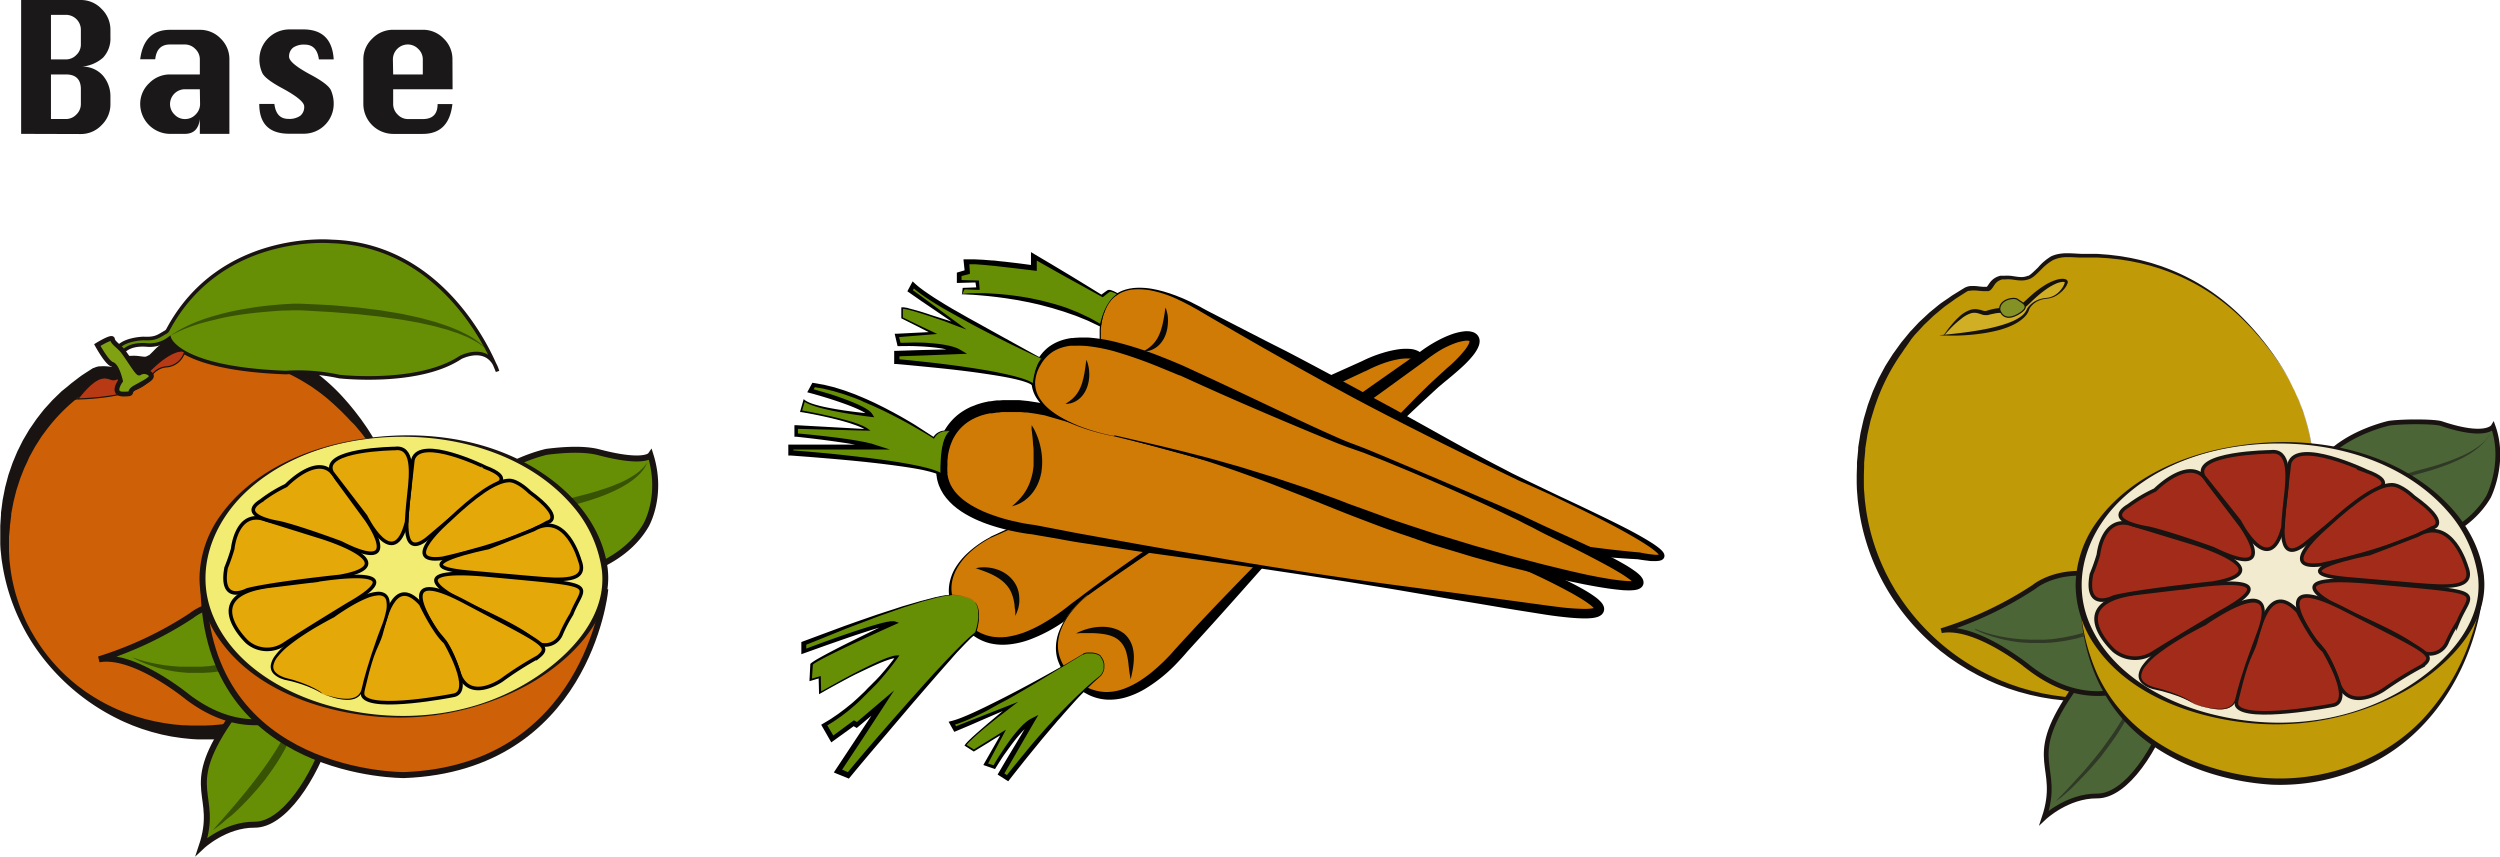 <svg xmlns="http://www.w3.org/2000/svg" viewBox="0 0 555.81 190.46"><defs><style>.cls-1{fill:#1a1818;}.cls-2{fill:#fff671;}.cls-10,.cls-3{fill:#ce6007;}.cls-4{fill:#191311;}.cls-24,.cls-5,.cls-9{fill:#678f05;}.cls-10,.cls-17,.cls-20,.cls-5,.cls-7,.cls-8,.cls-9{stroke:#191311;}.cls-10,.cls-13,.cls-17,.cls-20,.cls-22,.cls-5,.cls-7,.cls-8,.cls-9{stroke-miterlimit:10;}.cls-13,.cls-20,.cls-5{stroke-width:0.8px;}.cls-6{fill:#385303;}.cls-7{fill:#b83a14;}.cls-22,.cls-7{stroke-width:0.27px;}.cls-8{fill:#80a212;}.cls-17,.cls-8{stroke-width:1.06px;}.cls-10,.cls-9{stroke-width:1.33px;}.cls-11{fill:#f3ec72;}.cls-12{fill:#e4a808;}.cls-13{fill:none;stroke:#000;}.cls-14{fill:#c09a07;}.cls-15{fill:#d1af25;}.cls-16{fill:#15120e;}.cls-17{fill:#4b6537;}.cls-18{fill:#2f3926;}.cls-19{fill:#f3ebcf;}.cls-20,.cls-21{fill:#a22c19;}.cls-22{fill:#849125;stroke:#15120e;}.cls-23{fill:#d17b07;}.cls-25{fill:#080808;}</style></defs><title>base</title><g id="Layer_2" data-name="Layer 2"><g id="Layer_1-2" data-name="Layer 1"><path class="cls-1" d="M4.7,29.76V0H18A6.3,6.3,0,0,1,22.6,2a6.41,6.41,0,0,1,1.95,4.66V8.25a6.2,6.2,0,0,1-1.65,4.58,8.16,8.16,0,0,1-4.94,2,6,6,0,0,1,4.94,2,7.07,7.07,0,0,1,1.65,4.62v1.63A6.4,6.4,0,0,1,22.6,27.8a6.3,6.3,0,0,1-4.64,2Zm6.63-16.55h3.29a3.21,3.21,0,0,0,2.36-1,3.17,3.17,0,0,0,1-2.32V6.63a3.32,3.32,0,0,0-3.33-3.33H11.33Zm0,13.25h3.29a3.18,3.18,0,0,0,2.36-1,3.23,3.23,0,0,0,1-2.34V19.84q0-3.29-3.33-3.29H11.33Z"/><path class="cls-1" d="M44.43,16.55V13.21a3.17,3.17,0,0,0-1-2.32,3.22,3.22,0,0,0-2.36-1H37.8q-2.94,0-3.29,3.29H31.17Q32,6.63,37.8,6.63h6.63a6.34,6.34,0,0,1,4.64,1.95A6.34,6.34,0,0,1,51,13.21V29.76H44.43V26.47q-.4,3.29-3.33,3.29H37.8a6.67,6.67,0,0,1-6.63-6.63,6.31,6.31,0,0,1,2-4.64,6.41,6.41,0,0,1,4.66-1.94Zm0,3.29H41.09a3.32,3.32,0,0,0-3.29,3.29,3.23,3.23,0,0,0,1,2.34,3.14,3.14,0,0,0,2.32,1,3.18,3.18,0,0,0,2.36-1,3.23,3.23,0,0,0,1-2.34Z"/><path class="cls-1" d="M74.19,13.21H70.9q-.44-3.29-3.14-3.29a4.16,4.16,0,0,0-2.62.69,2.46,2.46,0,0,0-.87,2q0,1.43,4.8,4,3.93,2.1,4.52,3.49a7.46,7.46,0,0,1,.6,3,6.64,6.64,0,0,1-6.63,6.63H64.27q-6.63,0-6.63-6.63H61q.4,3.33,3.1,3.33a4.23,4.23,0,0,0,2.66-.69,2.5,2.5,0,0,0,.87-2.08q0-1.39-4.8-4-3.93-2.1-4.54-3.49a7.25,7.25,0,0,1-.62-3,6.67,6.67,0,0,1,6.63-6.63h3.29Q73.79,6.63,74.19,13.21Z"/><path class="cls-1" d="M100.62,19.84H87.41v3.29a3.23,3.23,0,0,0,1,2.34,3.14,3.14,0,0,0,2.32,1H94q3.29,0,3.29-3.33h3.29q-.75,6.63-6.59,6.63H87.41a6.67,6.67,0,0,1-6.63-6.63V13.21a6.3,6.3,0,0,1,2-4.64,6.41,6.41,0,0,1,4.66-1.95H94a6.34,6.34,0,0,1,4.64,1.95,6.34,6.34,0,0,1,1.95,4.64ZM87.41,16.55H94V13.21a3.17,3.17,0,0,0-1-2.32,3.22,3.22,0,0,0-2.36-1,3.32,3.32,0,0,0-3.29,3.29Z"/></g><g id="Layer_3" data-name="Layer 3"><path class="cls-2" d="M154.68,154.31s0-1.33,0-1.33,0,1.33,0,1.33Z"/><path class="cls-3" d="M89,119.88c0,23.77-19.7,43-44,43s-44-19.27-44-43C1,104.18,8.71,91,21.55,83.46c1.14-.67,2.73,0,4-.17,1-.12.8-1.79,3-2.32,1.93-.46,3.5.65,5.32-.18,1-.47,2.39-2.43,4.22-3.42,2-1.08,4.55-.53,6.9-.53A41.82,41.82,0,0,1,75.18,89C83.48,97.34,89,107.36,89,119.88Z"/><path class="cls-4" d="M89.18,119.88l0,.79c0,.52,0,1.29-.1,2.3a44.5,44.5,0,0,1-1.41,8.64,45.51,45.51,0,0,1-5.37,12.56,45,45,0,0,1-5.16,6.76,42.39,42.39,0,0,1-7.21,6.19,43,43,0,0,1-9.23,4.74,44.17,44.17,0,0,1-10.84,2.43c-.47,0-1,.06-1.43.1l-.72,0c-.24,0-.48,0-.72,0H44.75l-.71,0-1.42-.08-1.5-.15-.75-.08-.74-.11-1.48-.22-1.47-.3-.74-.15-.73-.19-1.46-.38-1.45-.45-.73-.23-.72-.26-1.43-.53c-.94-.41-1.89-.78-2.81-1.24A47.86,47.86,0,0,1,7.75,143.8a43.1,43.1,0,0,1-3.21-5.58A45.1,45.1,0,0,1,.59,125.86c-.08-.54-.18-1.08-.25-1.62L.17,122.6C.1,122.06.09,121.51.06,121l0-.82v-.21s0-.11,0-.13v-2.11c0-.27,0-.53,0-.81l.05-.83.11-1.66,0-.42.05-.41.11-.82.21-1.64.32-1.62.16-.81.08-.41.11-.4.42-1.6c.07-.27.14-.53.22-.8l.27-.78.54-1.57c.18-.52.42-1,.62-1.53l.32-.76c.11-.25.21-.51.34-.76l.74-1.48.37-.74.42-.71.84-1.42c.14-.24.29-.47.45-.69l.47-.68c.32-.45.61-.91.94-1.35l1-1.29.51-.64c.17-.21.36-.41.54-.61l1.1-1.21c.36-.41.77-.77,1.15-1.16l1.17-1.13,1.24-1,.62-.52.31-.26.32-.24,1.3-1,.65-.48.67-.44,1.35-.87.34-.22.08-.05.19-.1.09,0,.12-.06.42-.16.34-.09.32-.06.3,0a9.75,9.75,0,0,1,1.9.06l.66.05h.38l-.14,0,.09,0h-.06a1.34,1.34,0,0,0-.35.16l-.08.06,0,0,0,0h0l.36-.54a5.25,5.25,0,0,1,.78-.89,4.72,4.72,0,0,1,1-.71A5.57,5.57,0,0,1,28,79.12l.13,0,.18,0,.18,0,.09,0,.16,0,.31,0a8.68,8.68,0,0,1,1.93.06c.54.07,1,.13,1.29.13A1.73,1.73,0,0,0,33,79L33,79s.12-.05-.06,0L33,79c.17-.08.07-.06.08,0s.23-.18.39-.33.65-.63,1-1,.78-.73,1.24-1.09c.23-.18.47-.36.73-.53l.4-.25.21-.12.17-.09.08,0,.16-.08.08,0,.13-.06.54-.2.47-.14.47-.1A10.93,10.93,0,0,1,41,74.71c1.11,0,2.1.06,3,.11l.66,0,.7,0,1.4,0c.45,0,1,.05,1.45.09s1,.06,1.47.12c1,.12,1.9.21,2.84.39l1.4.25,1.37.31.68.16.67.18,1.34.37,1.31.43c.43.14.86.29,1.28.46a39.8,39.8,0,0,1,9.21,4.91,42.85,42.85,0,0,1,7,6.41l.72.82.71.86.69.85.65.85.64.84c.21.28.4.57.6.85.39.56.79,1.11,1.14,1.68.73,1.11,1.37,2.23,2,3.32l.84,1.62.74,1.59.18.39.16.39.31.77.3.76c.1.25.17.5.26.75.17.5.35,1,.5,1.45l.41,1.4a40.14,40.14,0,0,1,1.47,8.63l.06.71c0,.22,0,.43,0,.62l0,1,0,.79Zm-.37,0,0-.78,0-1c0-.19,0-.4,0-.62l-.06-.7a34.36,34.36,0,0,0-1.72-8.46,35.69,35.69,0,0,0-2.43-5.64,39.5,39.5,0,0,0-3.94-6c-.38-.52-.81-1-1.23-1.52-.21-.25-.42-.51-.65-.76L78,93.64l-.7-.76-.73-.74-.74-.75-.8-.75-.79-.75-.82-.72c-.28-.24-.55-.49-.83-.72l-.87-.69c-.57-.47-1.2-.89-1.82-1.34l-.46-.33L69,85.8l-1-.62a42.12,42.12,0,0,0-8.68-4.08,42.72,42.72,0,0,0-10-2.09c-.44,0-.87-.06-1.3-.09s-.85-.06-1.33-.06l-1.41,0h-.71l-.76,0c-1,0-1.89-.12-2.7-.1a7,7,0,0,0-1.1.11l-.24.05-.22.06-.14,0h0l-.08,0-.16.08-.08,0h0l-.11.06-.22.14c-.15.09-.3.21-.45.33-.31.24-.63.52-1,.84s-.68.66-1.1,1a9,9,0,0,1-.75.61,5.26,5.26,0,0,1-.55.34l-.08,0-.23.1-.27.11a5.72,5.72,0,0,1-2.2.33,16.32,16.32,0,0,1-1.67-.19,5.13,5.13,0,0,0-1.06-.07h-.09l-.09,0-.18,0s-.15,0,0,0h0a1.79,1.79,0,0,0-.34.11,1,1,0,0,0-.43.37c-.1.14-.21.33-.5.7l-.11.14-.16.17-.17.16L27,84.7a2.64,2.64,0,0,1-.68.34l-.24.07-.09,0-.33,0h-1l-.86-.08A6.93,6.93,0,0,0,22.71,85h-.17l.06,0-.05,0-.09,0s-.16.08,0,0l-.08,0-.31.19-1.26.77-.63.39-.61.43-1.21.85a39,39,0,0,0-8.44,8.49l-.45.61a7.52,7.52,0,0,0-.43.62l-.82,1.29-.41.64-.37.67-.74,1.34c-.13.22-.23.46-.34.69L6,102.8c-.21.47-.45.92-.65,1.4l-.57,1.44-.28.72c-.09.24-.16.49-.24.74l-.48,1.47-.12.37-.1.38-.19.75L3,111.57l-.29,1.53-.15.77-.07.38,0,.38-.19,1.54-.1.77c0,.26,0,.53-.05.8L2,119.36l0,.4v.1a.52.52,0,0,0,0,.07v1c0,.52,0,1,0,1.57l.08,1.57c0,.52.1,1,.15,1.57a39.52,39.52,0,0,0,1.2,6.18,40.16,40.16,0,0,0,2.17,5.9c.2.48.45.95.69,1.41s.47.94.74,1.38l.79,1.35.85,1.31A39.77,39.77,0,0,0,17,152.25c.39.33.81.62,1.21.92s.81.61,1.24.88l1.26.83,1.3.77a39.68,39.68,0,0,0,5.36,2.59c.9.39,1.84.67,2.76,1l1.4.41.69.2.7.17,1.4.33,1.4.27.7.13.7.1,1.4.2,1.4.13.69.07.68,0,1.36.06h2.44l.34,0,1.36-.06c.45,0,.9-.07,1.34-.1s.89-.07,1.33-.13a46.48,46.48,0,0,0,18.8-6.42l.5-.29.48-.32,1-.63c.63-.42,1.24-.87,1.85-1.3s1.17-.91,1.74-1.37,1.11-.94,1.63-1.43a42.64,42.64,0,0,0,5.48-6c.37-.52.75-1,1.1-1.54l1-1.54c.61-1,1.19-2,1.68-3.05l.37-.74.33-.74.32-.73c.11-.24.21-.48.3-.72l.53-1.41c.17-.46.3-.92.45-1.36a37.16,37.16,0,0,0,1.63-8.49c.1-1,.09-1.77.11-2.29l0-.79Z"/><path class="cls-5" d="M27,78.75s1-2.42,5.67-2.05a7.17,7.17,0,0,0,5-1.47s1.95,6.71,25.88,7.6a42.78,42.78,0,0,1,11.88.89s17.55,2,26.94-4.24c0,0,6.38-3.38,8.24,3.09,0,0-10.1-28.1-36.87-28.89,0,0-24.73-2.3-36.43,19.68-.23.3-.12.28-.48.48-1.72,1-2.28,1.55-4.93,1.41,0,0-5,.11-6.07,2.68Z"/><path class="cls-6" d="M108.62,78.3l0,0-.09-.13-.16-.21-.24-.26a2.83,2.83,0,0,0-.32-.31l-.4-.36-.51-.37a5.38,5.38,0,0,0-.59-.4,15,15,0,0,0-1.44-.81L104,75a4.24,4.24,0,0,0-.45-.2l-.48-.19-1-.41c-.34-.14-.71-.25-1.08-.37-.74-.24-1.51-.54-2.35-.74l-1.27-.35-.65-.18L96,72.39l-2.8-.63c-1.94-.34-4-.74-6.12-1l-1.61-.23-.81-.12-.82-.09-3.34-.36c-1.12-.14-2.26-.21-3.4-.31l-3.43-.27c-2.3-.14-4.6-.26-6.86-.39h-.19s0,0,0,0H66l-.84,0-1.67.05c-1.1,0-2.19.11-3.27.19-2.14.17-4.21.38-6.16.65s-3.79.59-5.47,1-3.2.77-4.54,1.18-2.47.85-3.4,1.24-1.64.75-2.11,1l-.73.4.68-.47c.22-.16.51-.33.84-.54s.73-.43,1.18-.67a30.82,30.82,0,0,1,3.34-1.53A44.13,44.13,0,0,1,48.43,70c1.68-.47,3.53-.9,5.5-1.24,1-.18,2-.34,3-.49s2.11-.27,3.19-.38,2.19-.2,3.31-.28l1.69-.09.86,0h.9c2.28.11,4.59.21,6.91.34l3.46.3c1.15.1,2.3.18,3.43.34l3.37.42.83.11.82.14,1.62.27c2.15.31,4.21.82,6.16,1.24l2.81.76.67.19.65.22,1.27.43c.83.26,1.61.59,2.34.89.37.16.73.29,1.07.46l1,.49.47.23a4.44,4.44,0,0,1,.45.24l.83.49a15.39,15.39,0,0,1,1.4,1,5.61,5.61,0,0,1,.56.46l.48.42.37.4a2.92,2.92,0,0,1,.29.35l.21.29c.06.09.1.17.13.22l.07.14Z"/><path class="cls-7" d="M16.48,88.71s15.6,0,17.17-5.16a4.39,4.39,0,0,1,3.5-2A4.53,4.53,0,0,0,41,78.37c0-.56-2.44-.93-7.13,3.52s-2.47.71-8.33,2.49c-1.42.43-2.75-2.8-8.26,4.33"/><path class="cls-8" d="M26.79,84.69s-2.13,2.92.62,2.92.71-.35,2.66-1.46,4.17-2.08,3.46-2.88A2,2,0,0,0,31,82.92c-.35.44-3-4.25-4.08-5.32S25.1,76.09,25,75.39s-3.37,1.32-3.37,1.32,2.13,3.91,3.28,4.27S26.79,84.69,26.79,84.69Z"/><path class="cls-9" d="M108.34,129.84s26.49,2,35.29-13.08c0,0,3.82-6.52,1-15.55,0,0-1.39,2-11.53-.67-3.33-.87-8-.54-11.57-.09,0,0-20.64,4.49-16.85,19.08A26.63,26.63,0,0,0,108.34,129.84Z"/><path class="cls-9" d="M44.85,188.16s5.15-4.86,11.74-4.81S70,172.7,73.07,163c1.37-4.3-1.65-13-3.71-13.39-5.13-1-12.91,2.46-18.64,10.93C40.42,175.81,48.77,176.43,44.85,188.16Z"/><path class="cls-6" d="M47.33,184.57l1-1.17,1.19-1.34,1.52-1.75c1.11-1.28,2.39-2.79,3.72-4.43.67-.82,1.34-1.68,2-2.55.34-.43.67-.89,1-1.33s.67-.9,1-1.36c.65-.91,1.29-1.83,1.89-2.76.3-.46.6-.92.88-1.38s.55-.92.82-1.37A39.71,39.71,0,0,0,65,160c.17-.38.29-.77.42-1.13.07-.18.13-.35.19-.53l.15-.51c.21-.65.34-1.23.46-1.72.06-.24.1-.46.13-.65l.09-.48.08-.4,0,.41v.49a5.12,5.12,0,0,1,0,.67l-.05.83a3.6,3.6,0,0,1-.05.47l-.07.5-.08.54c0,.18-.08.37-.12.56-.09.39-.16.8-.29,1.21A25.9,25.9,0,0,1,65,163c-.37.92-.79,1.88-1.29,2.85-.24.48-.5,1-.78,1.45l-.41.73-.44.72c-.59,1-1.24,1.92-1.9,2.86-.34.47-.68.92-1,1.38s-.7.9-1.06,1.34-.71.87-1.08,1.28-.72.83-1.08,1.22c-.72.8-1.44,1.54-2.13,2.24s-1.37,1.34-2,1.91S50.52,182,50,182.49s-1,.83-1.4,1.14-.71.54-.92.7Z"/><path class="cls-9" d="M22,146.59a81.45,81.45,0,0,0,20.59-9.73s9.06-7.83,25.33,1.65l11.53,8.24S63.39,171.26,41.76,155C41.76,155,29.82,145.15,22,146.59Z"/><path class="cls-6" d="M29.41,146.11l.13.05.37.14.6.21.82.26,1,.28,1.21.29,1.39.28,1.55.26,1.69.2,1.81.14c.62,0,1.26,0,1.91,0s1.32,0,2,0l.51,0,.51,0,1-.09c.7,0,1.39-.17,2.09-.26l1.06-.15,1.05-.22c.7-.15,1.42-.27,2.11-.49l4.22-1.14c.7-.19,1.44-.32,2.15-.47s1.42-.25,2.11-.35c.35,0,.69-.11,1-.15l1-.09,1-.08,1,0,1,0,.93,0,.89.05.86.1a19.71,19.71,0,0,1,3,.57c.44.11.85.26,1.22.38s.71.27,1,.4a10.37,10.37,0,0,1,1.34.7,4,4,0,0,1,.44.3A5.06,5.06,0,0,0,75,147a12.75,12.75,0,0,0-1.4-.49c-.31-.09-.65-.17-1-.26s-.78-.16-1.22-.22-.9-.14-1.4-.16-1-.09-1.55-.09l-.83,0-.86,0-.89,0-.92.07-.94.08-1,.13-1,.13c-.33,0-.66.12-1,.18-1.35.22-2.68.58-4.07.93l-2.1.61-2.15.59c-.72.21-1.46.33-2.2.48l-1.1.21-1.1.14a21.18,21.18,0,0,1-2.19.21L45,149.6l-.53,0H42.9c-.35,0-.69,0-1,0-.67-.06-1.33-.1-2-.18s-1.26-.17-1.85-.27l-1.71-.36-1.55-.41-1.38-.44-1.19-.44-1-.42-.78-.37-.57-.3Z"/><path class="cls-6" d="M110.35,127s0-.16.14-.46.25-.74.48-1.28.52-1.2.91-1.93a24.77,24.77,0,0,1,1.43-2.39,25.26,25.26,0,0,1,2-2.62,24.9,24.9,0,0,1,2.63-2.62,24,24,0,0,1,3.21-2.35,26.83,26.83,0,0,1,3.68-1.85c.32-.12.64-.26,1-.37l1-.33,1-.28,1-.26,1.9-.49,1.81-.52c.59-.18,1.17-.39,1.74-.56s1.11-.4,1.65-.58,1-.43,1.53-.62,1-.43,1.4-.64a20.66,20.66,0,0,0,2.32-1.35c.34-.22.62-.46.9-.67l.37-.33a3.91,3.91,0,0,0,.33-.32,9,9,0,0,0,.88-1l.22-.29.08-.1-.22.43a7.64,7.64,0,0,1-.71,1.18,4.14,4.14,0,0,1-.29.37c-.11.13-.21.26-.34.4a10.74,10.74,0,0,1-.84.82,16.5,16.5,0,0,1-2.25,1.67c-.44.26-.9.54-1.39.8l-.75.38c-.26.13-.51.26-.78.38-.54.23-1.08.49-1.65.72s-1.16.45-1.76.67l-1.85.62c-.62.2-1.25.37-1.88.56l-1.89.55-.92.31c-.31.1-.6.24-.91.35a25.25,25.25,0,0,0-3.48,1.69,27.35,27.35,0,0,0-3.12,2.11,31.77,31.77,0,0,0-2.65,2.34c-.8.8-1.52,1.59-2.15,2.36s-1.18,1.5-1.64,2.16-.85,1.26-1.15,1.76-.53.9-.68,1.18Z"/><path class="cls-10" d="M134.49,131.66s-4.1,39.1-44.63,40.66c0,0-43.85.39-44.62-41.62Z"/><path class="cls-11" d="M134.49,126.81c1.75,15.42-19.92,32.56-44.69,32.56S45,145.86,45,128.45,65.08,96.94,89.86,96.94,132.67,110.81,134.49,126.81Z"/><path class="cls-4" d="M133.83,126.93c1.18,11.25-8.78,20.43-17.67,25.47-12.9,7.31-28.34,8.45-42.53,4.62-10.79-2.92-21.92-9.45-26.32-20.22-4.15-10.15.08-20.83,7.86-27.87,10.28-9.3,25-12.56,38.51-11.69,12.35.79,25.14,5.48,33.42,15a27.57,27.57,0,0,1,6.73,14.69c0,.12,1.33-.08,1.31-.25-1.27-10.66-9.25-18.91-18.38-23.78-11.57-6.16-25.49-7.33-38.24-5-11.23,2-22.81,7.25-29.57,16.79a24.43,24.43,0,0,0-4.6,13.92,23.93,23.93,0,0,0,4.75,14c7,9.72,19.31,14.58,30.77,16.25a59.49,59.49,0,0,0,37.76-6.76c8.84-5,18.66-14.27,17.5-25.41C135.13,126.57,133.81,126.75,133.83,126.93Z"/><path class="cls-12" d="M91.8,102.2s-.53,4.57-1.06,9.45c-.68,6.29-.88,12.77,5.18,7.31,0,0,9.84-8.51,14.49-11.3,0,0,3.59-1.46-2.48-3.75C107.93,103.9,93.39,96.74,91.8,102.2Z"/><path class="cls-13" d="M91.8,102.2s-.53,4.57-1.06,9.45c-.68,6.29-.88,12.77,5.18,7.31,0,0,9.84-8.51,14.49-11.3,0,0,3.59-1.46-2.48-3.75C107.93,103.9,93.39,96.74,91.8,102.2Z"/><path class="cls-12" d="M99.72,115.74s-11.25,9.72-1.28,8.39c0,0,15.29-3.32,23.27-8,0,0,4.12-.76-3.93-6.7,0,0-2.59-2.62-4.58-2.61C110.21,106.87,105.67,110.08,99.72,115.74Z"/><path class="cls-13" d="M99.72,115.74s-11.25,9.72-1.28,8.39c0,0,15.29-3.32,23.27-8,0,0,4.12-.76-3.93-6.7,0,0-2.59-2.62-4.58-2.61C110.21,106.87,105.67,110.08,99.72,115.74Z"/><path class="cls-12" d="M108.54,121.74s-20,4-4.67,5.45c1,.09,8.08.74,14.56,1.29s12.37,1,10.46-3.88c0,0-3-11.1-10.29-6.85Z"/><path class="cls-13" d="M108.54,121.74s-20,4-4.67,5.45c1,.09,8.08.74,14.56,1.29s12.37,1,10.46-3.88c0,0-3-11.1-10.29-6.85Z"/><path class="cls-12" d="M106,135.26s-22.29-9.75,3-7.36,20.87,1.55,18.08,8.64a33.25,33.25,0,0,0-2.26,4.3,3.85,3.85,0,0,1-6.56,1.2C116.08,139.82,106,135.26,106,135.26Z"/><path class="cls-13" d="M106,135.26s-22.29-9.75,3-7.36,20.87,1.55,18.08,8.64a33.25,33.25,0,0,0-2.26,4.3,3.85,3.85,0,0,1-6.56,1.2C116.08,139.82,106,135.26,106,135.26Z"/><path class="cls-12" d="M97,140.26s-11-15.64,6.37-6.43,19.37,9.7,16.26,12.23a75.22,75.22,0,0,0-8.07,5.14s-7.36,5.18-9.57-1.73S97.93,141.76,97,140.26Z"/><path class="cls-13" d="M97,140.26s-11-15.64,6.37-6.43,19.37,9.7,16.26,12.23a75.22,75.22,0,0,0-8.07,5.14s-7.36,5.18-9.57-1.73S97.93,141.76,97,140.26Z"/><path class="cls-12" d="M81,152.14c-.2.88-.61,2-.27,2.61,2,3.41,19.94-.13,19.94-.13C105.58,154,99,142.8,99,142.8c-2.59-2.34-5.46-8.52-5.46-8.52-6.15-6.83-8.07,4.18-8.89,6.85S82.93,143.94,81,152.14Z"/><path class="cls-13" d="M81,152.14c-.2.88-.61,2-.27,2.61,2,3.41,19.94-.13,19.94-.13C105.58,154,99,142.8,99,142.8c-2.59-2.34-5.46-8.52-5.46-8.52-6.15-6.83-8.07,4.18-8.89,6.85S82.93,143.94,81,152.14Z"/><path class="cls-12" d="M71.81,154.31c2.88,1,8,2.54,8.82-1.24A134.68,134.68,0,0,1,85,139.66c6.1-15.49-10.93-2.77-10.93-2.77s-20.81,10.5-11,14l.14,0A24.08,24.08,0,0,1,71.81,154.31Z"/><path d="M71.81,154.31c.89.28,1.79.53,2.7.73a11.43,11.43,0,0,0,2.75.31,4.75,4.75,0,0,0,1.34-.22,2.57,2.57,0,0,0,1.76-1.8c.11-.43.22-.9.33-1.35.21-.91.48-1.81.73-2.71s.55-1.79.82-2.68.58-1.78.88-2.66.6-1.77.92-2.65l1-2.63a20,20,0,0,0,.76-2.63,5.72,5.72,0,0,0,.06-2.58,1.81,1.81,0,0,0-.25-.51,1.38,1.38,0,0,0-.4-.35,2.21,2.21,0,0,0-1.15-.21,8.36,8.36,0,0,0-2.57.66A24.31,24.31,0,0,0,79,134.23c-.81.44-1.6.92-2.38,1.42s-1.55,1-2.29,1.56l0,0,0,0c-1.16.59-2.31,1.23-3.45,1.88s-2.25,1.34-3.35,2.06-2.16,1.48-3.18,2.29a15.46,15.46,0,0,0-2.74,2.72,4.32,4.32,0,0,0-.8,1.66,1.9,1.9,0,0,0,0,.87,1.88,1.88,0,0,0,.43.76,4.41,4.41,0,0,0,1.56,1l.44.18c.14.05.31.09.47.14l1,.26c.64.16,1.26.39,1.89.6l.47.16.46.18.92.37c.31.12.6.28.9.42l.45.21.43.24c.29.16.58.32.86.49S71.55,154.11,71.81,154.31Zm0,0q-.41-.27-.85-.51c-.29-.16-.58-.31-.88-.45l-.44-.21-.45-.19c-.3-.13-.6-.27-.91-.38l-.93-.34-.46-.16-.47-.14c-.63-.19-1.25-.39-1.89-.52l-1-.23c-.16,0-.32-.07-.48-.12l-.48-.17a4.82,4.82,0,0,1-1.74-1.09,2.34,2.34,0,0,1-.55-.93,2.38,2.38,0,0,1-.06-1.09,4.81,4.81,0,0,1,.85-1.89,16,16,0,0,1,2.78-2.9,36.69,36.69,0,0,1,3.19-2.39c1.1-.74,2.22-1.45,3.36-2.12s2.29-1.32,3.48-1.93l-.06,0c.76-.56,1.54-1.09,2.33-1.6s1.6-1,2.42-1.45a23,23,0,0,1,2.56-1.23,9.07,9.07,0,0,1,2.83-.71,3,3,0,0,1,1.56.32,2.15,2.15,0,0,1,.64.57,2.57,2.57,0,0,1,.36.74,6.22,6.22,0,0,1-.06,3,20.68,20.68,0,0,1-.82,2.73l-1,2.61c-.33.87-.65,1.74-1,2.62s-.62,1.75-.94,2.63-.6,1.76-.88,2.65-.56,1.77-.79,2.67c-.12.45-.23.89-.37,1.36a3,3,0,0,1-.78,1.25,3,3,0,0,1-1.28.71,5,5,0,0,1-1.42.18,11.62,11.62,0,0,1-2.78-.42C73.57,154.94,72.69,154.63,71.81,154.31Z"/><path class="cls-12" d="M69.24,129.18s25.08-4.43,8.15,5.18c0,0-8.6,5.23-14.45,9a6.76,6.76,0,0,1-8-.65S43.85,132.29,60,130.29,69.24,129.18,69.24,129.18Z"/><path class="cls-13" d="M69.24,129.18s25.08-4.43,8.15,5.18c0,0-8.6,5.23-14.45,9a6.76,6.76,0,0,1-8-.65S43.85,132.29,60,130.29,69.24,129.18,69.24,129.18Z"/><path class="cls-12" d="M71.37,119.39s19.63,6,4.21,8.76c0,0-15,1.56-20.61,3,0,0-6.2,3.37-4.7-4.92A41.74,41.74,0,0,0,51.74,122s.8-8.55,7-6.56Z"/><path class="cls-13" d="M71.37,119.39s19.63,6,4.21,8.76c0,0-15,1.56-20.61,3,0,0-6.2,3.37-4.7-4.92A41.74,41.74,0,0,0,51.74,122s.8-8.55,7-6.56Z"/><path class="cls-12" d="M81.49,115.55s8.85,12.52-5.73,5.12c0,0-8.89-3.32-13.56-4.43,0,0-9.75-1.42-4.16-4.9a30.71,30.71,0,0,1,5.56-3.4s7.65-8,11.06-1.72Z"/><path class="cls-13" d="M81.49,115.55s8.85,12.52-5.73,5.12c0,0-8.89-3.32-13.56-4.43,0,0-9.75-1.42-4.16-4.9a30.71,30.71,0,0,1,5.56-3.4s7.65-8,11.06-1.72Z"/><path class="cls-12" d="M81.3,114.78s6.2,12.67,9.1,1.28c0,0,.15-2.94.53-6.2.57-4.88,1-10.69-3.12-10.15,0,0-16.54.17-14,5.29Z"/><path class="cls-13" d="M81.3,114.78s6.2,12.67,9.1,1.28c0,0,.15-2.94.53-6.2.57-4.88,1-10.69-3.12-10.15,0,0-16.54.17-14,5.29Z"/><path class="cls-14" d="M514.41,106.25c0,27.26-22.59,49.36-50.46,49.36s-50.46-22.1-50.46-49.36c0-18,8.85-33.15,23.57-41.77,1.31-.77,3.13,0,4.58-.2,1.18-.14.92-2,3.46-2.66,2.21-.53,4,.74,6.1-.2,1.2-.54,2.74-2.79,4.84-3.92,2.3-1.24,5.22-.6,7.92-.6,13.19,0,25.31,4.68,34.61,14C508.08,80.4,514.41,91.89,514.41,106.25Z"/><path class="cls-4" d="M514.41,106.25l0,.9c0,.6,0,1.48-.12,2.63a48.24,48.24,0,0,1-4.18,16.52,48.09,48.09,0,0,1-4.08,7.33,50.68,50.68,0,0,1-14.31,14,52.25,52.25,0,0,1-10.31,5.18,53.25,53.25,0,0,1-12,2.82c-.53.06-1.06.09-1.6.14l-.8.07-.4,0h-.4l-1.62.05h-1.64l-1.63,0-1.66-.11-.83-.06-.83-.1-1.66-.19-1.66-.27-.83-.14-.83-.18-1.66-.36-1.65-.44-.83-.22-.82-.26-1.64-.53c-1.08-.42-2.18-.79-3.24-1.28l-.8-.35c-.27-.11-.54-.23-.8-.37l-1.58-.78c-.53-.26-1-.56-1.55-.84l-.78-.43c-.26-.14-.51-.31-.76-.46l-1.51-.94-1.48-1c-.5-.33-1-.7-1.45-1.06s-1-.71-1.42-1.11a50.37,50.37,0,0,1-9.82-10.73,48.49,48.49,0,0,1-6.37-13.35,47.33,47.33,0,0,1-1.6-7.3c-.08-.62-.17-1.24-.24-1.86l-.15-1.87c-.06-.62-.05-1.25-.08-1.87l0-.94v-.23s0-.11,0-.14v-.58l.06-1.84c0-.31,0-.61,0-.92l.09-.94.18-1.88,0-.47.07-.46.15-.92.3-1.85.41-1.82.21-.91.11-.46.13-.45.53-1.79c.09-.3.17-.6.27-.89l.32-.88.65-1.75c.1-.29.24-.57.36-.86l.38-.85.38-.85c.13-.28.24-.57.4-.84l.87-1.64.44-.82.49-.79,1-1.57c.16-.27.34-.52.52-.76l.54-.75c.36-.5.71-1,1.08-1.49l1.17-1.42.58-.71c.19-.24.41-.45.62-.67L426.3,72l.31-.33.33-.31.67-.62,1.33-1.24,1.4-1.15.7-.57.35-.28.37-.26,1.47-1,.73-.52.76-.47,1.52-.94.38-.23.09-.06.13-.07.21-.1.29-.11.26-.07a3.7,3.7,0,0,1,.51-.08,9.61,9.61,0,0,1,1.87.09l.84.08h.71l.11,0,.06,0s0,0,0,0a.37.37,0,0,0,.09-.07l0,0,.05-.07c.14-.18.3-.43.48-.69a4.43,4.43,0,0,1,.66-.74,3.93,3.93,0,0,1,.84-.56,4.7,4.7,0,0,1,.92-.33l.12,0,.13,0,.21,0,.11,0h.12l.25,0a8.22,8.22,0,0,1,1.83.09c.58.08,1.12.18,1.65.2a3.77,3.77,0,0,0,1.48-.2l.17-.07.06,0,.09,0a2.65,2.65,0,0,0,.3-.18,7.46,7.46,0,0,0,.61-.5c.41-.36.81-.76,1.22-1.15A11.89,11.89,0,0,1,456,57c.13-.06.24-.12.39-.17l.44-.16.43-.12.43-.09a10.71,10.71,0,0,1,1.71-.16c1.13,0,2.23.08,3.3.14l.8,0,.81,0,1.61,0c.53,0,1.07.06,1.61.1s1.07.07,1.6.13c1.06.14,2.11.23,3.14.43.52.09,1,.17,1.54.27l1.52.33.75.17.74.2,1.48.4,1.45.47.72.23c.24.08.47.17.7.26a47,47,0,0,1,10.27,5.26,50.51,50.51,0,0,1,8.06,6.89A63.22,63.22,0,0,1,505.58,79a48.65,48.65,0,0,1,6.87,13.86,42.5,42.5,0,0,1,1.82,9.81l.07.81c0,.25,0,.49,0,.71l0,1.11Zm0,0,0-.9,0-1.11c0-.22,0-.46,0-.71l-.07-.81a42.49,42.49,0,0,0-1.84-9.8l-.5-1.58c-.19-.53-.41-1.07-.62-1.63-.11-.28-.21-.56-.33-.84l-.37-.84-.38-.86-.2-.44-.22-.43a48.64,48.64,0,0,0-4.32-7.18,63.06,63.06,0,0,0-6.14-7.29,48.36,48.36,0,0,0-8.1-6.74A46.54,46.54,0,0,0,481,60c-.23-.08-.46-.17-.7-.25l-.71-.22-1.44-.44-1.47-.37-.74-.19-.75-.16-1.51-.31c-.51-.09-1-.16-1.53-.24-1-.18-2.06-.26-3.1-.38-.52-.05-1-.07-1.57-.11s-1-.08-1.59-.07l-1.61,0h-.81l-.82,0c-1.09,0-2.17-.13-3.24-.09a7.06,7.06,0,0,0-3,.67,11.08,11.08,0,0,0-2.52,2c-.4.38-.79.79-1.22,1.18a8.44,8.44,0,0,1-.69.58,4,4,0,0,1-.42.26l-.09.05-.13.06-.22.09a4.8,4.8,0,0,1-1.86.29c-.62,0-1.2-.11-1.75-.18a7.18,7.18,0,0,0-1.59-.06l-.18,0h-.09l-.11,0-.21,0-.08,0-.09,0a3.61,3.61,0,0,0-.7.27,2.83,2.83,0,0,0-1.07,1c-.15.22-.29.46-.51.74l-.08.1-.1.11a1.44,1.44,0,0,1-.24.21,1.38,1.38,0,0,1-.35.18l-.15,0-.11,0-.18,0h-.85l-.9-.07a8.59,8.59,0,0,0-1.63-.06,2.48,2.48,0,0,0-.35.06l-.16,0-.13,0-.19.09-.06,0-.09.06-.37.23-1.47.94-.73.47-.71.52-1.41,1-.35.26-.34.28-.68.56-1.35,1.13-1.28,1.22-.64.61c-.11.1-.22.2-.32.31l-.3.33-1.2,1.3c-.2.22-.41.43-.6.66l-.56.69L423.83,77c-.36.47-.69,1-1,1.45a45.45,45.45,0,0,0-6.3,12.87L416,93.07l-.13.43-.1.44-.2.88-.39,1.77-.28,1.79-.14.9-.07.45,0,.45-.17,1.79-.08.9c0,.3,0,.61,0,.92l-.06,1.84v.58a.86.86,0,0,0,0,.09v.23l0,.91c0,.6,0,1.21.07,1.81l.14,1.81c.06.6.15,1.2.22,1.8a47.48,47.48,0,0,0,4.11,13.81c.24.55.52,1.08.8,1.61s.54,1.07.85,1.58l.9,1.55,1,1.5a50.13,50.13,0,0,0,21.18,17.86c1,.49,2.1.87,3.15,1.3l1.6.55.8.27.81.23,1.61.46,1.63.38.81.19.82.15,1.63.29,1.63.22.81.11.81.07,1.62.13,1.63.06.81,0h.8l1.6,0h.4l.4,0,.79-.05c.53,0,1.05-.06,1.58-.12a52.62,52.62,0,0,0,11.93-2.61,51.82,51.82,0,0,0,10.3-5l.58-.36.56-.39,1.12-.77c.74-.52,1.43-1.07,2.14-1.6s1.35-1.12,2-1.68,1.27-1.15,1.86-1.74a50.23,50.23,0,0,0,6.13-7.29,48.16,48.16,0,0,0,8.36-23.78c.11-1.15.1-2,.12-2.63Z"/><path class="cls-15" d="M431.24,74.56s17.9-.05,19.7-5.92a5,5,0,0,1,4-2.29,5.19,5.19,0,0,0,4.42-3.66c0-.65-2.79-1.07-8.18,4s-2.83.82-9.56,2.86c-1.63.49-3.15-3.22-9.48,5"/><path class="cls-16" d="M431.24,74.51c1.78-.16,3.55-.34,5.32-.57.88-.11,1.76-.24,2.64-.38s1.75-.3,2.61-.47,1.72-.39,2.57-.62c.42-.11.84-.24,1.26-.38s.83-.27,1.23-.44a10.78,10.78,0,0,0,2.28-1.18,4.1,4.1,0,0,0,1.56-1.91v0h0a5.13,5.13,0,0,1,2.12-1.78,5.27,5.27,0,0,1,1.31-.43,6.79,6.79,0,0,1,.68-.1l.65-.09a4.68,4.68,0,0,0,2.23-1.2,5.9,5.9,0,0,0,.82-1,3.71,3.71,0,0,0,.52-1.11.62.62,0,0,0,0-.11h0s0,0,0,0v-.05s0,.06,0,.05a.55.55,0,0,0-.13-.05,1.54,1.54,0,0,0-.54,0,4.73,4.73,0,0,0-1.19.33A12.38,12.38,0,0,0,455,64.25a24.3,24.3,0,0,0-2.06,1.61c-.66.57-1.29,1.19-1.94,1.81-.33.31-.66.62-1,.92a9.1,9.1,0,0,1-1.14.85,4,4,0,0,1-.7.35,2.29,2.29,0,0,1-.87.14,3.71,3.71,0,0,1-.77-.13l-.62-.15a6.62,6.62,0,0,0-2.45.05c-.42.08-.84.17-1.26.28l-.32.08h-.12l-.08,0h-.25a2.44,2.44,0,0,1-.82-.14,7.94,7.94,0,0,0-1.21-.35,2.85,2.85,0,0,0-1.15.06A6.54,6.54,0,0,0,436,70.9a19.15,19.15,0,0,0-2,1.75c-.63.63-1.22,1.29-1.82,2l-.08-.06c.5-.74,1-1.46,1.6-2.16a16.35,16.35,0,0,1,1.86-2A6.94,6.94,0,0,1,438,68.91a3.73,3.73,0,0,1,1.5-.16,7.51,7.51,0,0,1,1.37.32,1.53,1.53,0,0,0,.49.07h.08l.08,0h0l.33-.1c.44-.14.88-.25,1.34-.35a7.7,7.7,0,0,1,2.86-.11c.48.08.94.25,1.23.26a1.14,1.14,0,0,0,.44-.07,2.87,2.87,0,0,0,.49-.25,16,16,0,0,0,2-1.59c.65-.59,1.32-1.21,2-1.79a21.9,21.9,0,0,1,2.21-1.61A11.63,11.63,0,0,1,457,62.27a5.42,5.42,0,0,1,1.41-.28,2.15,2.15,0,0,1,.78.09.85.85,0,0,1,.43.3.56.56,0,0,1,.09.2.36.36,0,0,1,0,0v0c0,.08,0,0,0,.05h0a1.24,1.24,0,0,1,0,.22,4.18,4.18,0,0,1-.68,1.26,6.34,6.34,0,0,1-1,1,5.72,5.72,0,0,1-1.15.77l-.31.15-.33.12a5.23,5.23,0,0,1-.68.19l-.67.09a4.6,4.6,0,0,0-.64.1,4.94,4.94,0,0,0-1.22.42,4.6,4.6,0,0,0-1.06.73,3.9,3.9,0,0,0-.79,1l0,0a4.13,4.13,0,0,1-.63,1.28,5.74,5.74,0,0,1-1,1,8.44,8.44,0,0,1-1.14.81,12.3,12.3,0,0,1-1.23.64,17.62,17.62,0,0,1-2.58.92c-.87.25-1.76.43-2.65.6s-1.78.28-2.68.39-1.79.17-2.69.23l-1.35.06-1.35,0c-.9,0-1.79,0-2.69-.08Z"/><path class="cls-17" d="M518,123.47s26.49,2,35.29-13.08c0,0,3.83-7.62,1-15.55,0,0-1.6,2.67-11.53-.67-1.37-.46-8-.54-11.57-.09,0,0-20.64,4.49-16.85,19.08A26.63,26.63,0,0,0,518,123.47Z"/><path class="cls-17" d="M454.47,181.78s5.15-4.86,11.74-4.81,13.39-10.65,16.48-20.33c1.37-4.3-1.65-13-3.71-13.39-5.13-1-12.91,2.46-18.64,10.93C450,169.43,458.38,170.06,454.47,181.78Z"/><path class="cls-18" d="M456.95,178.2s.4-.4,1.1-1.11,1.67-1.74,2.82-3c.58-.63,1.19-1.31,1.84-2s1.31-1.51,2-2.32,1.36-1.67,2.06-2.54c.35-.44.68-.88,1-1.33s.67-.91,1-1.37c.66-.92,1.3-1.84,1.9-2.78q.45-.7.87-1.4c.29-.46.55-.93.81-1.39.52-.92,1-1.83,1.39-2.7s.76-1.72,1.05-2.51c.16-.39.26-.78.39-1.15.06-.18.12-.36.17-.54l.13-.51c.08-.33.18-.64.23-.94l.16-.8c.05-.24.08-.46.1-.65l.06-.49.05-.41v.9a5.34,5.34,0,0,1,0,.66l-.09.82c0,.3-.1.62-.16,1l-.1.53c0,.18-.09.36-.13.56-.1.38-.19.78-.33,1.19a26.31,26.31,0,0,1-.94,2.61c-.38.91-.81,1.85-1.32,2.8-.25.47-.51,1-.79,1.43l-.42.72-.45.71c-.6,1-1.24,1.9-1.9,2.83-.33.46-.68.92-1,1.37s-.69.9-1,1.34-.7.87-1.06,1.29-.71.83-1.06,1.23c-.7.81-1.41,1.56-2.09,2.27s-1.33,1.36-1.95,2-1.19,1.13-1.7,1.6-1,.86-1.35,1.19C457.4,177.85,456.95,178.2,456.95,178.2Z"/><path class="cls-17" d="M431.61,140.22a81.45,81.45,0,0,0,20.59-9.73s9.06-7.83,25.33,1.65l11.53,8.24s-16.06,24.51-37.69,8.24C451.38,148.62,439.44,138.78,431.61,140.22Z"/><path class="cls-18" d="M439,139.74l.49.21.59.23.81.29,1,.32,1.21.33,1.39.32,1.55.29,1.69.24,1.82.17c.63,0,1.27.05,1.93.08.33,0,.66,0,1,0l1,0H454l.52,0,1-.08c.7,0,1.41-.16,2.12-.25l1.07-.15,1.07-.22c.71-.15,1.43-.27,2.13-.48l2.12-.57,2.11-.59c.7-.2,1.42-.33,2.12-.48s1.4-.26,2.09-.37c.34-.05.68-.11,1-.15l1-.1,1-.09,1,0,.94,0,.92,0,.88,0,.85.08a20.17,20.17,0,0,1,3,.5c.44.1.84.24,1.22.34s.71.24,1,.36a10.38,10.38,0,0,1,1.35.65,4.45,4.45,0,0,1,.45.28,4.48,4.48,0,0,0-.47-.24,12.78,12.78,0,0,0-1.39-.54c-.3-.1-.65-.19-1-.3s-.78-.19-1.22-.26-.9-.17-1.4-.2-1-.12-1.57-.13l-.84,0h-1.77l-.93.06-1,.06-1,.12-1,.12c-.33,0-.67.11-1,.17-1.36.21-2.72.56-4.12.9l-2.11.6-2.14.59c-.71.21-1.45.33-2.18.48l-1.09.21-1.09.14c-.73.09-1.44.2-2.16.22l-1.07.06-.53,0h-1.56c-.34,0-.68,0-1,0-.67-.05-1.32-.08-2-.14s-1.25-.15-1.84-.24l-1.71-.32-1.55-.37-1.38-.4-1.2-.41-1-.39-.79-.34-.57-.28Z"/><path class="cls-18" d="M520,120.66s.05-.16.16-.45.28-.73.53-1.26a27.45,27.45,0,0,1,7.14-9.33,24.63,24.63,0,0,1,3.19-2.29,26.43,26.43,0,0,1,3.63-1.81c.32-.12.63-.25,1-.36l1-.32,1-.28,1-.26,1.89-.51,1.82-.55c.59-.19,1.17-.4,1.74-.59s1.11-.42,1.65-.62,1-.45,1.53-.65.95-.46,1.4-.68a19.91,19.91,0,0,0,2.31-1.43c.33-.23.61-.48.88-.71l.36-.35a4,4,0,0,0,.32-.33,9.11,9.11,0,0,0,.84-1.07l.27-.4s-.09.14-.24.42A7.67,7.67,0,0,1,552.5,98a4.13,4.13,0,0,1-.3.36l-.35.38c-.26.25-.53.53-.85.78a16.82,16.82,0,0,1-2.27,1.6c-.44.24-.9.51-1.39.76s-1,.49-1.53.72-1.08.47-1.65.69-1.15.43-1.75.64l-1.84.6c-.62.19-1.25.36-1.89.54l-1,.27-.95.28-.94.32c-.31.11-.61.24-.92.36a26.08,26.08,0,0,0-6.67,3.91,29.65,29.65,0,0,0-2.65,2.41,31.89,31.89,0,0,0-2.11,2.43,30.16,30.16,0,0,0-2.68,4c-.28.51-.49.92-.63,1.21S520,120.66,520,120.66Z"/><path class="cls-14" d="M551.6,133.16s-4.1,39.1-44.63,40.66c0,0-43.85.39-44.62-41.62Z"/><path class="cls-4" d="M551.6,132.5a43.56,43.56,0,0,1-2.22,9.22,49.24,49.24,0,0,1-10.69,18.12c-9.6,10.16-24.32,14.73-38,12.81-14.16-2-27.92-9.11-34.28-22.47a45.33,45.33,0,0,1-4-18.54q0,.62,0,1.24l31,.33,48.41.52,9.83.11s0-1.33,0-1.33l-31-.33-48.41-.52-9.83-.11s0,1.13,0,1.24c.21,9.68,2.81,19.25,9.19,26.71,4.86,5.69,11.48,9.57,18.5,12a57.58,57.58,0,0,0,14.87,2.95,45.35,45.35,0,0,0,20-3.7c13.7-5.75,22.66-18.7,26-32.87a33.14,33.14,0,0,0,.73-4C551.65,133.39,551.55,132.94,551.6,132.5Z"/><path class="cls-19" d="M551.6,128.31c1.75,15.42-19.92,32.56-44.69,32.56S462.11,147.36,462.11,130,482.2,98.44,507,98.44,549.79,112.31,551.6,128.31Z"/><path class="cls-4" d="M550.95,128.43c1.17,11.25-8.78,20.43-17.67,25.47-12.9,7.31-28.34,8.45-42.53,4.62-10.79-2.92-21.92-9.45-26.32-20.22-4.15-10.15.08-20.83,7.86-27.87,10.28-9.3,25-12.56,38.51-11.69,12.35.79,25.14,5.48,33.42,15a27.57,27.57,0,0,1,6.73,14.69c0,.12,1.33-.08,1.31-.25C551,117.52,543,109.27,533.87,104.4c-11.57-6.16-25.49-7.33-38.24-5-11.23,2-22.81,7.25-29.57,16.79a24.43,24.43,0,0,0-4.6,13.92,23.93,23.93,0,0,0,4.75,14c7,9.72,19.31,14.58,30.77,16.25a59.49,59.49,0,0,0,37.76-6.76c8.84-5,18.66-14.27,17.5-25.41C552.24,128.07,550.93,128.25,550.95,128.43Z"/><path class="cls-20" d="M509,103s-.57,4.69-1.13,9.7c-.73,6.45-.93,13.11,5.5,7.5,0,0,10.44-8.74,15.38-11.6,0,0,3.81-1.5-2.63-3.84C526.16,104.76,510.73,97.41,509,103Z"/><path class="cls-20" d="M517.45,116.91s-11.93,10-1.35,8.62c0,0,16.22-3.41,24.68-8.19,0,0,4.37-.78-4.17-6.88,0,0-2.75-2.69-4.86-2.68C528.58,107.8,523.76,111.1,517.45,116.91Z"/><path class="cls-20" d="M526.81,123.07s-21.17,4.12-5,5.6c1,.09,8.57.76,15.45,1.32s13.12,1,11.1-4c0,0-3.21-11.4-10.91-7Z"/><path class="cls-20" d="M524.13,137s-23.64-10,3.16-7.56,22.15,1.59,19.18,8.87a33.8,33.8,0,0,0-2.4,4.41,4.15,4.15,0,0,1-7,1.23C534.81,141.64,524.13,137,524.13,137Z"/><path class="cls-20" d="M514.51,142.09s-11.72-16.06,6.75-6.6,20.55,10,17.26,12.56a80.29,80.29,0,0,0-8.56,5.28s-7.8,5.32-10.16-1.77S515.55,143.63,514.51,142.09Z"/><path class="cls-20" d="M497.62,154.28c-.22.9-.64,2.1-.28,2.68,2.16,3.5,21.16-.14,21.16-.14,5.17-.68-1.86-12.14-1.86-12.14-2.75-2.4-5.79-8.75-5.79-8.75-6.52-7-8.56,4.29-9.44,7S499.64,145.87,497.62,154.28Z"/><path class="cls-21" d="M487.84,156.51c3.06,1,8.45,2.61,9.36-1.27a135.19,135.19,0,0,1,4.64-13.77c6.47-15.91-11.6-2.84-11.6-2.84S468.15,149.41,478.57,153l.14,0C484.83,154.33,487.84,156.51,487.84,156.51Z"/><path class="cls-4" d="M487.84,156.51c.93.28,1.87.54,2.82.74a12.77,12.77,0,0,0,2.87.33,5.58,5.58,0,0,0,1.41-.19,3.14,3.14,0,0,0,1.21-.64,2.74,2.74,0,0,0,.73-1.14,3.07,3.07,0,0,0,.1-.33l.09-.35.18-.71c.22-.94.51-1.88.78-2.82s.59-1.86.88-2.79.62-1.85.95-2.76.65-1.84,1-2.75l1-2.73a19.76,19.76,0,0,0,.8-2.74,8.8,8.8,0,0,0,.17-1.38,3.41,3.41,0,0,0-.17-1.29,1.39,1.39,0,0,0-.76-.83,2.66,2.66,0,0,0-1.25-.16,9.56,9.56,0,0,0-2.69.71,26.58,26.58,0,0,0-2.6,1.22c-.85.45-1.68.94-2.5,1.44s-1.63,1-2.41,1.59l0,0h0c-1.23.61-2.44,1.26-3.65,1.93s-2.39,1.37-3.55,2.11-2.29,1.52-3.37,2.35a16.19,16.19,0,0,0-2.93,2.81,4.3,4.3,0,0,0-.85,1.74,1.86,1.86,0,0,0,0,.91,2,2,0,0,0,.49.78,4.92,4.92,0,0,0,1.68,1l.47.18.49.13,1,.27c.67.16,1.33.4,2,.61l.5.16.49.19,1,.38c.32.13.63.28.95.42l.47.22.46.24c.31.16.61.32.91.51S487.56,156.31,487.84,156.51Zm0,0q-.44-.28-.9-.52c-.3-.17-.61-.32-.93-.46l-.47-.22-.48-.2c-.32-.13-.63-.27-1-.39l-1-.34-.49-.17-.5-.14c-.66-.19-1.31-.4-2-.54l-1-.23-.51-.12-.51-.17a5.32,5.32,0,0,1-1.85-1.09,2.47,2.47,0,0,1-.62-.95,2.35,2.35,0,0,1-.09-1.14,4.79,4.79,0,0,1,.9-2,12.39,12.39,0,0,1,1.4-1.59c.5-.49,1-1,1.57-1.39a39.18,39.18,0,0,1,3.39-2.45c1.16-.76,2.35-1.48,3.56-2.17s2.42-1.35,3.67-2l-.06,0c.8-.57,1.62-1.11,2.45-1.63s1.68-1,2.54-1.48a25.37,25.37,0,0,1,2.68-1.25,10.3,10.3,0,0,1,2.93-.75,3.4,3.4,0,0,1,1.61.23,2.17,2.17,0,0,1,1.16,1.26,4.08,4.08,0,0,1,.22,1.58,9.5,9.5,0,0,1-.2,1.51,20.47,20.47,0,0,1-.87,2.84l-1.06,2.72c-.35.91-.7,1.81-1,2.72s-.67,1.82-1,2.73-.65,1.83-.94,2.75-.6,1.84-.84,2.78l-.19.7-.1.35a3.18,3.18,0,0,1-.12.36,3.11,3.11,0,0,1-.88,1.26,3.45,3.45,0,0,1-1.36.66,5.85,5.85,0,0,1-1.48.15,13,13,0,0,1-2.9-.44C489.68,157.15,488.76,156.84,487.84,156.51Z"/><path class="cls-20" d="M485.11,130.72s26.61-4.55,8.65,5.32c0,0-9.12,5.37-15.33,9.26a7.36,7.36,0,0,1-8.46-.66s-11.81-10.74,5.36-12.79S485.11,130.72,485.11,130.72Z"/><path class="cls-20" d="M487.37,120.66s20.83,6.21,4.47,9c0,0-15.94,1.61-21.86,3.06,0,0-6.58,3.46-5-5.05a42,42,0,0,0,1.55-4.37s.85-8.78,7.38-6.74Z"/><path class="cls-20" d="M498.11,116.72s9.39,12.86-6.08,5.26c0,0-9.44-3.41-14.39-4.55,0,0-10.34-1.46-4.42-5a32.77,32.77,0,0,1,5.89-3.49s8.11-8.22,11.73-1.76Z"/><path class="cls-20" d="M497.9,115.93s6.57,13,9.66,1.32c0,0,.15-3,.56-6.36.61-5,1.06-11-3.31-10.43,0,0-17.55.18-14.89,5.43Z"/><path class="cls-22" d="M444.58,68.85s.66,2.92,4,1.06.8-2.66,0-3.32S444.45,66.59,444.58,68.85Z"/><path class="cls-23" d="M220.28,119.44s-14,6.71-7.16,17.44,18.78,3.88,25.79-1.79c0,0,55.16-41.14,69.32-48.9s5.07-10-5.07-4.77Z"/><path d="M220.33,119.55s-.22.1-.63.33-1,.59-1.77,1.1a20.54,20.54,0,0,0-2.61,2.12,14.18,14.18,0,0,0-2.73,3.58,10,10,0,0,0-.89,2.48,8.32,8.32,0,0,0-.08,2.86,10.28,10.28,0,0,0,.93,3l.38.72.44.71.11.18,0,0,0,0,.06.09.26.35a8.11,8.11,0,0,0,.54.69,10.15,10.15,0,0,0,5.95,3.73,11.23,11.23,0,0,0,3.83.06,19.07,19.07,0,0,0,3.95-1.09,28.49,28.49,0,0,0,3.9-1.91,43.06,43.06,0,0,0,3.81-2.49c.63-.45,1.25-.93,1.87-1.42l.47-.37.15-.12.12-.09.24-.18,1-.73c1.32-1,2.65-2,4-3,5.45-4,11.28-8,17.33-12.21s12.26-8.55,18.54-13L289,98.22l2.38-1.71,2.4-1.7,2.4-1.71,2.42-1.68c.81-.56,1.61-1.13,2.42-1.68l2.46-1.63,1.23-.82,1.26-.78c.85-.51,1.68-1,2.52-1.53a28.81,28.81,0,0,0,4.61-3.23,8.62,8.62,0,0,0,.89-.93,2.18,2.18,0,0,0,.46-.82c0-.08,0-.06,0,0s0,0-.11-.07a2.7,2.7,0,0,0-1-.22,10.71,10.71,0,0,0-2.59.19,20.93,20.93,0,0,0-2.64.68,27.25,27.25,0,0,0-2.57,1c-.42.18-.83.38-1.24.58l-.61.31-.12.06-.08,0-.16.08-.32.15-10.14,4.74c-3.33,1.56-6.61,3.07-9.82,4.54l-4.77,2.19-4.67,2.1c-6.14,2.77-11.95,5.39-17.36,7.7-2.7,1.17-5.3,2.25-7.77,3.3l-7,3c-2.2.93-4.26,1.8-6.16,2.62l-2.73,1.17-2.48,1.09c-3.14,1.37-5.6,2.47-7.28,3.23Zm-.1-.22,2.56-1.18c1.67-.77,4.11-1.92,7.2-3.41l2.44-1.17,2.67-1.31q2.79-1.36,6-3l6.82-3.38c2.4-1.19,4.92-2.46,7.57-3.73,5.28-2.59,11-5.29,17.16-8.13l4.64-2.16L282,89.7c3.22-1.47,6.5-3,9.85-4.48l10.21-4.59.6-.27.66-.32c.44-.21.89-.41,1.35-.6a29.44,29.44,0,0,1,2.8-1,23.12,23.12,0,0,1,2.94-.7,12.4,12.4,0,0,1,3.16-.16,4.6,4.6,0,0,1,1.81.52,2.28,2.28,0,0,1,.92.93,2.12,2.12,0,0,1,.17,1.37,3.21,3.21,0,0,1-.39,1,5.45,5.45,0,0,1-.52.73,9.83,9.83,0,0,1-1.14,1.14A21.93,21.93,0,0,1,312,85c-.85.54-1.7,1-2.58,1.52s-1.71.94-2.55,1.41l-1.27.71-1.25.76L301.84,91c-.83.51-1.65,1-2.48,1.57-6.61,4.19-13.09,8.61-19.38,13.07s-12.38,9-18.22,13.47-11.44,8.83-16.83,12.87c-1.34,1-2.68,2-4,3l-1,.73-.24.18-.12.09,0,0-.06,0-.48.39c-.64.51-1.3,1-2,1.46a33.78,33.78,0,0,1-8.3,4.44,18.8,18.8,0,0,1-4.4,1A12.82,12.82,0,0,1,220,143a10.61,10.61,0,0,1-3.74-1.8l-.77-.63-.7-.68-.63-.72c-.21-.24-.39-.5-.58-.75a13.11,13.11,0,0,1-2.6-6.3,8.89,8.89,0,0,1,.24-3,10.41,10.41,0,0,1,1-2.57,15.27,15.27,0,0,1,2.9-3.59,22.68,22.68,0,0,1,2.66-2.11c.76-.52,1.38-.88,1.79-1.11s.64-.34.64-.34Z"/><path class="cls-23" d="M241.79,132.27s-12.5,9.23-3.74,18.48,19.18.27,25-6.61c0,0,46.42-50.8,58.87-61.08S325,72.29,316,79.32Z"/><path d="M241.86,132.37s-.19.14-.56.45-.89.77-1.53,1.42a20.55,20.55,0,0,0-2.16,2.57,14.18,14.18,0,0,0-2,4,10,10,0,0,0-.41,2.6,8.31,8.31,0,0,0,.46,2.82,10.28,10.28,0,0,0,1.47,2.73l.51.64.57.61.14.15,0,0,0,0,.08.07.32.3a8.19,8.19,0,0,0,.66.58,10.15,10.15,0,0,0,6.54,2.54,11.23,11.23,0,0,0,3.77-.66,19,19,0,0,0,3.67-1.81,28.47,28.47,0,0,0,3.47-2.61,43.19,43.19,0,0,0,3.28-3.16c.53-.56,1-1.15,1.57-1.74l.39-.45.13-.14.1-.11.21-.22.83-.9c1.11-1.2,2.23-2.43,3.39-3.66,4.6-4.92,9.57-10,14.72-15.26s10.43-10.71,15.76-16.29l8-8.44,2-2.13,2-2.12,2-2.13,2.06-2.1c.69-.7,1.37-1.41,2.06-2.1l2.11-2.07,1.05-1,1.1-1c.73-.66,1.45-1.35,2.19-2a28.81,28.81,0,0,0,3.92-4,8.66,8.66,0,0,0,.7-1.08,2.19,2.19,0,0,0,.29-.89c0-.08,0-.06,0,0s0,0-.12,0a2.7,2.7,0,0,0-1,0,10.72,10.72,0,0,0-2.51.68,20.91,20.91,0,0,0-2.47,1.16A27.19,27.19,0,0,0,318.46,79c-.38.26-.75.53-1.11.8l-.54.42-.11.08-.07.05-.14.1-.29.21-9.06,6.57c-3,2.16-5.92,4.26-8.79,6.31l-4.27,3-4.19,2.95c-5.51,3.88-10.72,7.54-15.6,10.83-2.43,1.66-4.78,3.21-7,4.7l-6.33,4.23c-2,1.32-3.85,2.57-5.56,3.73l-2.46,1.66-2.23,1.54c-2.83,1.94-5,3.48-6.54,4.54Zm-.14-.19,2.29-1.64c1.49-1.07,3.67-2.66,6.43-4.7l2.18-1.61,2.38-1.79q2.48-1.86,5.34-4l6.06-4.61c2.14-1.62,4.37-3.34,6.73-5.09,4.7-3.54,9.85-7.28,15.32-11.22l4.15-3,4.27-3c2.88-2.05,5.82-4.15,8.83-6.26l9.16-6.43.54-.38.59-.44c.4-.29.8-.57,1.21-.84a29.52,29.52,0,0,1,2.56-1.52,23.13,23.13,0,0,1,2.75-1.24,12.39,12.39,0,0,1,3.07-.75,4.59,4.59,0,0,1,1.87.17,2.28,2.28,0,0,1,1.08.74,2.12,2.12,0,0,1,.43,1.32,3.21,3.21,0,0,1-.2,1,5.45,5.45,0,0,1-.37.81,9.84,9.84,0,0,1-.91,1.34,21.91,21.91,0,0,1-2.08,2.23c-.73.69-1.48,1.34-2.25,2s-1.5,1.24-2.24,1.86l-1.11.93-1.09,1-2.17,2c-.72.66-1.43,1.34-2.14,2-5.7,5.36-11.24,10.92-16.57,16.49s-10.47,11.17-15.35,16.66-9.58,10.83-14.1,15.81c-1.12,1.25-2.26,2.47-3.35,3.68l-.82.9-.2.22-.1.11,0,0-.05.06-.4.47c-.54.62-1.09,1.22-1.65,1.81a33.78,33.78,0,0,1-7.31,5.93,18.81,18.81,0,0,1-4.14,1.82,12.83,12.83,0,0,1-4.34.52,10.61,10.61,0,0,1-4-1.06l-.88-.47-.82-.53-.76-.58c-.25-.19-.48-.42-.71-.63a13.1,13.1,0,0,1-3.74-5.7,8.88,8.88,0,0,1-.34-3,10.41,10.41,0,0,1,.51-2.71,15.27,15.27,0,0,1,2.17-4.07,22.68,22.68,0,0,1,2.22-2.58c.65-.65,1.19-1.12,1.55-1.43s.57-.45.57-.45Z"/><path class="cls-23" d="M299.56,111s30.29,10.5,43.41,16.61,20.13,10.88,0,7.9c0,0-97.09-14.34-113.15-17.74,0,0-21.91-2.24-20.42-14.46,0,0-1.34-17.44,23.4-12.07Z"/><path d="M299.6,110.92l22.33,7.8c1.86.64,3.72,1.32,5.57,2l2.79,1c.93.33,1.85.69,2.77,1l2.77,1c.92.35,1.85.69,2.76,1.08l2.75,1.14,1.37.57.69.29.67.3c1.8.82,3.6,1.66,5.38,2.56.89.45,1.77.92,2.65,1.42a26.51,26.51,0,0,1,2.59,1.66,8.25,8.25,0,0,1,1.27,1.14,2.85,2.85,0,0,1,.6,1,2,2,0,0,1,.08.43,1.68,1.68,0,0,1-.27,1l-.15.19-.08.09-.07.07a2.77,2.77,0,0,1-1.07.55,6.26,6.26,0,0,1-.88.18,14,14,0,0,1-1.6.1c-1,0-2-.05-3-.13s-2-.19-3-.31c-2-.23-3.93-.56-5.88-.87s-3.89-.61-5.84-.94q-5.83-1-11.66-1.95l-11.66-2c-3.88-.66-7.78-1.28-11.67-1.91l-5.84-.91-2.92-.46-2.92-.44-5.84-.88-5.85-.85L253,122.57l-11.7-1.75c-1.95-.28-3.9-.62-5.85-1l-5.85-1,.11,0c-.62-.06-1.19-.14-1.77-.23s-1.16-.19-1.74-.3l-1.73-.36-.86-.2-.86-.22c-.57-.16-1.14-.31-1.7-.49l-.85-.27-.84-.29-.84-.31-.83-.34c-.55-.24-1.1-.48-1.63-.76-.27-.13-.54-.27-.8-.42s-.53-.29-.79-.45l-.78-.49-.75-.54c-.26-.17-.49-.39-.73-.58s-.24-.19-.36-.3l-.34-.33a7.94,7.94,0,0,1-.66-.68l-.32-.36-.16-.18-.14-.19c-.19-.26-.39-.51-.56-.79l-.49-.84-.4-.9c-.13-.3-.21-.63-.31-.94a6.73,6.73,0,0,1-.21-1c0-.16-.06-.32-.08-.49l0-.49a11.88,11.88,0,0,1,0-2v.24c0-.23,0-.39,0-.58s0-.36,0-.54c0-.36,0-.71.08-1.06a16.06,16.06,0,0,1,.38-2.08c.1-.34.18-.69.3-1l.18-.5.21-.49c.13-.33.31-.65.46-1s.35-.63.54-.93a12.68,12.68,0,0,1,1.33-1.71,9.57,9.57,0,0,1,.77-.76,9.09,9.09,0,0,1,.83-.69,9.36,9.36,0,0,1,.89-.61,10.58,10.58,0,0,1,.93-.54c.32-.16.63-.33,1-.47l1-.39a18.15,18.15,0,0,1,2-.57l.51-.11.25-.06.26,0,1-.15.51-.06.51,0c.34,0,.68-.06,1-.06h1c.34,0,.68,0,1,0l1,0,.5,0,.5.05,1,.1.5.05.49.08c.66.11,1.32.19,2,.32l2,.39h.09l4.17,1.26,4.16,1.27,4.16,1.28,4.15,1.3,4.15,1.31,4.14,1.33,8.29,2.67,8.29,2.67,8.29,2.64,8.31,2.58Zm-.07.23-8.35-2.43-8.38-2.36-8.4-2.3-8.4-2.27-8.4-2.27-4.2-1.14-4.19-1.16L245,96l-4.19-1.19-4.18-1.2-4.18-1.21.09,0-1.87-.35c-.62-.12-1.25-.19-1.87-.28l-.47-.07-.47,0-.94-.09-.47,0-.47,0-.93,0c-.31,0-.62,0-.93,0l-.93,0c-.31,0-.61,0-.92.07s-.62,0-.91.09l-.9.13-.23,0-.22,0-.44.1a15.61,15.61,0,0,0-1.72.48l-.82.33c-.27.11-.53.26-.79.38a8,8,0,0,0-.75.44,7,7,0,0,0-.71.49,6.73,6.73,0,0,0-.66.55,7.15,7.15,0,0,0-.61.6,10.13,10.13,0,0,0-1.06,1.35c-.15.25-.3.49-.44.75s-.27.51-.37.79a12.14,12.14,0,0,0-.58,1.65,13.57,13.57,0,0,0-.34,1.74c0,.29-.06.59-.08.88s0,.29,0,.43,0,.3,0,.39v.24a9.48,9.48,0,0,0,0,1.5l0,.37c0,.12,0,.24.06.36a4.6,4.6,0,0,0,.15.72c.08.23.13.48.22.7l.29.68.37.65c.13.21.29.41.43.62l.11.16.13.15.25.29a6,6,0,0,0,.54.56l.28.27.3.26c.21.17.39.35.62.5l.65.47.68.44c.23.15.47.28.7.41s.48.27.72.39c.48.26,1,.48,1.49.72l.77.32.78.3.79.28.79.27c.53.18,1.07.33,1.61.49l.81.22.82.2,1.65.37c.55.11,1.11.22,1.66.31s1.12.18,1.65.24H230l5.78,1.11c1.93.37,3.85.76,5.79,1.09l11.63,2.1c3.88.69,7.76,1.36,11.64,2s7.76,1.36,11.65,2l5.83.95,5.84.91c3.89.63,7.79,1.17,11.69,1.76s7.8,1.11,11.71,1.63l11.72,1.54L335,133.4l5.86.8c2,.27,3.89.54,5.83.77a48.61,48.61,0,0,0,5.75.4,12,12,0,0,0,1.34-.08,4.28,4.28,0,0,0,.57-.11c.16,0,.29-.12.25-.09h0l0,0,0,0a.47.47,0,0,0-.07.15.44.44,0,0,0,0,.16s0,.07,0,.06a1.15,1.15,0,0,0-.17-.24,6.32,6.32,0,0,0-.93-.83,25.25,25.25,0,0,0-2.36-1.56c-.83-.49-1.68-1-2.53-1.43-1.71-.93-3.46-1.81-5.22-2.67s-3.55-1.65-5.33-2.49c-.88-.42-1.79-.8-2.69-1.19L332.57,124c-.9-.39-1.8-.79-2.71-1.16l-2.73-1.13c-1.82-.75-3.63-1.52-5.47-2.23l-5.5-2.17-5.53-2.09C307,113.77,303.24,112.45,299.52,111.14Z"/><path class="cls-23" d="M245.32,69.5s2.39-12.07,23,0c0,0,61.27,33.69,75.28,39.65,0,0,40,18,20.81,14.46,0,0-90.73-5.52-119-44.27A15.81,15.81,0,0,1,245.32,69.5Z"/><path d="M245.21,69.48a7.05,7.05,0,0,1,2.54-3.83,7.61,7.61,0,0,1,2-1.11l.55-.18.57-.14a5.17,5.17,0,0,1,.57-.11c.19,0,.38-.07.58-.08a15.69,15.69,0,0,1,4.63.29l.57.11.56.14c.37.1.75.18,1.12.3l1.11.34,1.09.39c.37.12.72.28,1.08.42s.72.28,1.07.44c.7.32,1.41.62,2.1,1l1,.51c.35.17.68.36,1,.54l1,.54,1,.52,8.17,4.2,4.08,2.1L285.82,78q4.07,2.12,8.12,4.29c2.71,1.43,5.39,2.91,8.09,4.36L310.08,91l8,4.45c2.68,1.49,5.36,3,8,4.43s5.38,2.92,8.11,4.31l2,1.05,2.05,1,2.06,1,2.08,1,2.09,1,2.08,1,4.16,1.95c2.77,1.32,5.53,2.64,8.27,4s5.48,2.77,8.11,4.42a17.69,17.69,0,0,1,1.93,1.38,5.76,5.76,0,0,1,.46.44,2.57,2.57,0,0,1,.44.61,1.22,1.22,0,0,1,.13.56,1,1,0,0,1-.31.69,1.34,1.34,0,0,1-.46.28,2.33,2.33,0,0,1-.38.1,6,6,0,0,1-1.29.07c-.41,0-.8,0-1.19-.08-.78-.08-1.55-.2-2.32-.32h.09c-2.73-.14-5.44-.34-8.15-.57s-5.42-.52-8.12-.83q-8.11-1-16.15-2.35c-5.36-.93-10.71-2-16-3.19-2.66-.61-5.31-1.24-7.94-1.95s-5.26-1.45-7.87-2.23-5.2-1.66-7.78-2.56-5.13-1.88-7.66-2.9l-1.89-.78-1.88-.82c-.63-.27-1.25-.56-1.87-.84s-1.24-.57-1.86-.87c-2.47-1.17-4.89-2.46-7.27-3.8s-4.7-2.8-7-4.35-4.45-3.18-6.55-4.93L254.81,90c-.52-.44-1-.92-1.51-1.38s-1-.94-1.48-1.42l-.73-.72-.7-.74a59.61,59.61,0,0,1-5.22-6.29l0,0v0c-.07-.21-.14-.41-.19-.61s-.1-.41-.15-.62-.09-.41-.12-.62-.08-.41-.1-.62-.06-.42-.08-.63,0-.42-.05-.63l0-.63v-.63c0-.21,0-.42,0-.63s0-.42,0-.63l.06-.63c0-.21.06-.42.09-.62s.06-.42.11-.62l.14-.62c0-.21.11-.41.16-.61l.17-.61Zm.23.06-.16.6c-.05.2-.12.4-.15.6l-.13.61c0,.2-.07.41-.1.61s-.07.41-.09.61l-.06.62c0,.21,0,.41,0,.62s0,.41,0,.62V75l0,.62c0,.21,0,.41.06.62s.05.41.08.61.07.41.11.61.09.4.14.6.1.4.17.59.13.39.2.57l0,0a51.5,51.5,0,0,0,5.38,6l.73.7.75.68c.5.45,1,.91,1.52,1.33s1,.87,1.56,1.28l1.6,1.24c2.16,1.61,4.4,3.11,6.7,4.51.58.34,1.15.7,1.73,1l1.75,1c1.18.64,2.37,1.28,3.57,1.89,2.39,1.23,4.83,2.38,7.29,3.47s4.95,2.12,7.46,3.1,5,1.91,7.59,2.77,5.13,1.67,7.7,2.47,5.18,1.52,7.78,2.22,5.22,1.37,7.85,2c5.25,1.27,10.54,2.39,15.85,3.38,2.66.5,5.32,1,8,1.39s5.34.84,8,1.23,5.36.74,8,1.07,5.38.63,8.06.86h.09c.74.15,1.48.29,2.22.39.37.05.73.09,1.09.12a4.94,4.94,0,0,0,1,0c.13,0,.26-.08.21,0a.29.29,0,0,0-.08.18c0,.05,0,0,0,0a1.42,1.42,0,0,0-.23-.32,4.52,4.52,0,0,0-.36-.36,16.66,16.66,0,0,0-1.76-1.34c-1.25-.85-2.56-1.63-3.88-2.39s-2.66-1.5-4-2.21q-4.06-2.14-8.2-4.12l-4.15-2-2.09-1-2.09-.94-2.1-.95L338,107l-2.08-1-2.07-1-8.26-4c-2.74-1.36-5.5-2.71-8.23-4.09s-5.47-2.76-8.2-4.16-5.44-2.82-8.15-4.26L297,86.32q-2-1.08-4-2.19-4-2.2-8-4.46l-4-2.26-4-2.29L269,70.49l-1-.59-1-.59c-.33-.19-.65-.4-1-.58l-1-.56c-.66-.38-1.35-.7-2-1.05-.34-.17-.69-.32-1-.48s-.69-.32-1-.46a25.53,25.53,0,0,0-4.32-1.43,15.31,15.31,0,0,0-4.5-.41,7.94,7.94,0,0,0-4.19,1.5,6.77,6.77,0,0,0-2.46,3.67Z"/><path class="cls-23" d="M247.71,96.93s-22.51-3.88-17.14-15.5c4.13-9,16-6,32.05.89,0,0,33.69,15.5,38,16.85s34.14,14.16,40.55,17.51,41.14,18.11,11.18,12.15a355.37,355.37,0,0,1-52.8-15.72C273.8,102.89,261,100,247.71,96.93Z"/><path d="M247.68,97l-.83-.16c-.55-.11-1.37-.3-2.42-.57s-2.35-.64-3.84-1.17a33.45,33.45,0,0,1-5-2.17,18.56,18.56,0,0,1-2.7-1.79,10.77,10.77,0,0,1-2.44-2.64,7.08,7.08,0,0,1-1.13-3.8,9.15,9.15,0,0,1,1.06-4.13,9.66,9.66,0,0,1,2.93-3.55,10.33,10.33,0,0,1,2.15-1.16,12.13,12.13,0,0,1,2.4-.65l.31-.05.31,0,.63-.07c.42,0,.84-.06,1.26-.05s.85,0,1.27,0,.85.05,1.28.09a35.21,35.21,0,0,1,5.14.9,81,81,0,0,1,10.42,3.4c.88.35,1.76.69,2.64,1.07l1.33.56.33.14.17.07.19.09.66.3,5.34,2.47c7.22,3.35,14.78,7,22.66,10.65q3,1.38,6,2.7l1.52.64.76.3.78.29,1.56.59c.52.2,1,.39,1.56.61,4.16,1.72,8.32,3.47,12.52,5.26q3.15,1.33,6.32,2.69c2.11.9,4.24,1.79,6.35,2.72l3.19,1.36c1.06.45,2.12.93,3.18,1.39l1.59.7c.53.23,1.06.47,1.59.72,1,.5,2.13,1,3.15,1.49,2.07,1,4.2,1.92,6.3,2.88s4.22,1.92,6.31,2.91,4.16,2,6.2,3.17a28.69,28.69,0,0,1,3,1.91,9.28,9.28,0,0,1,.74.62,3.72,3.72,0,0,1,.75.92,1.61,1.61,0,0,1,.09.19,1.67,1.67,0,0,1,.08.23,1.7,1.7,0,0,1,.05.29,1.57,1.57,0,0,1,0,.35,1.49,1.49,0,0,1-.29.68,1.71,1.71,0,0,1-.42.38,2.45,2.45,0,0,1-.69.3,4.41,4.41,0,0,1-.55.11,11.12,11.12,0,0,1-1.9.06c-.6,0-1.19-.07-1.77-.13-1.16-.12-2.3-.28-3.43-.46s-2.25-.38-3.36-.59l-.83-.16-.84-.17-1.65-.35c-2.2-.46-4.37-1-6.53-1.48-1.08-.24-2.15-.52-3.21-.78l-3.18-.79-1.58-.4-1.57-.42-3.11-.85-3.08-.85-3-.91-6-1.8-5.75-2c-3.8-1.24-7.42-2.66-10.94-4s-6.85-2.72-10.07-4c-1.61-.67-3.19-1.26-4.73-1.87l-4.52-1.77-4.33-1.59c-1.41-.51-2.77-1-4.11-1.47-2.67-.9-5.16-1.77-7.51-2.45l-3.36-1-3.08-.85c-2-.54-3.7-1-5.23-1.37l-3.88-.95Zm.05-.23,3.25.74,3.9.91,2.47.57c.88.2,1.81.44,2.8.67l3.11.76,3.41.88c2.38.59,4.91,1.34,7.64,2.1,1.37.37,2.75.82,4.19,1.26l4.43,1.37,4.64,1.54c1.58.53,3.21,1.06,4.84,1.67l5,1.82,2.56,1,2.62.94c1.76.63,3.54,1.28,5.34,1.95s3.67,1.26,5.55,1.89l5.73,1.88,5.91,1.79,3,.91,3.06.85,3.08.87,1.55.44,1.57.41,3.15.83c1.06.27,2.11.57,3.18.82,2.13.52,4.28,1.06,6.45,1.55l1.63.37.81.18.82.17c1.09.22,2.19.43,3.29.62s2.2.36,3.3.49c.55.06,1.1.11,1.63.15a9.24,9.24,0,0,0,1.52,0l.29,0c.08,0,.13,0,.1,0a.44.44,0,0,0-.1.1.62.62,0,0,0-.12.29c0,.22,0,.26,0,.23a1.89,1.89,0,0,0-.34-.4,7.22,7.22,0,0,0-.57-.49,28.17,28.17,0,0,0-2.76-1.82c-1.94-1.16-4-2.23-6-3.28s-4.1-2.09-6.18-3.11-4.15-2-6.23-3.12c-1-.55-2.05-1-3.08-1.57-.51-.26-1-.51-1.55-.76l-1.56-.75c-2.08-1-4.18-2-6.27-2.94q-6.3-2.87-12.59-5.56c-2.09-.91-4.19-1.77-6.28-2.63-1-.43-2.08-.87-3.12-1.28l-3.12-1.22c-.51-.21-1-.38-1.57-.57l-1.57-.56-.79-.27-.79-.29-1.56-.6c-2.06-.82-4.08-1.66-6.09-2.49-8-3.34-15.75-6.64-23-9.91-1.82-.81-3.6-1.63-5.36-2.43l-.66-.3-.08,0-.05,0-.17-.07-.33-.14-1.32-.55-2.61-1.07a100.27,100.27,0,0,0-10.11-3.54,39.07,39.07,0,0,0-4.87-1c-.4-.05-.8-.11-1.19-.14s-.79-.06-1.18-.07-.77,0-1.16,0l-.57,0-.28,0-.28,0a10.72,10.72,0,0,0-2.15.46,9,9,0,0,0-1.91.9,8.49,8.49,0,0,0-2.73,3,8.23,8.23,0,0,0-1.16,3.68,6.3,6.3,0,0,0,.87,3.45,10.19,10.19,0,0,0,2.21,2.58,18.11,18.11,0,0,0,2.59,1.81,30.61,30.61,0,0,0,4.88,2.26c1.47.54,2.76.92,3.8,1.2s1.86.46,2.4.58l.83.16h0Z"/><path class="cls-24" d="M214,65.33s16.84-.7,30.59,7c0,0,.82-5.17,3.88-7,0,0-1.59-.89-2-.7s-1.58,1.14-1.58,1.14L229.74,57v2.58s-11.6-1.59-15-1.39l.2,2.29-1.79.5v1.59h4l.2,1.59h-3.18Z"/><path d="M214,65.27c.64,0,1.28-.09,1.92-.09s1.33,0,2,0,1.33,0,2,.05l2,.12,2,.19c.66.07,1.32.16,2,.25s1.31.2,2,.31l1,.17,1,.21c.65.14,1.3.27,1.95.43l1.93.51c.32.08.64.18,1,.28l1,.3c.63.21,1.27.41,1.88.66l1.86.74c.61.27,1.21.56,1.81.84l.9.42.88.48,1.75,1-.36.17c.07-.35.15-.68.25-1s.19-.66.3-1c.05-.16.11-.33.18-.49s.12-.32.19-.48c.13-.32.28-.63.43-.94.07-.16.16-.3.25-.46a4.77,4.77,0,0,1,.27-.45c.1-.14.18-.3.29-.43l.32-.42c.11-.13.23-.26.35-.39a3.29,3.29,0,0,1,.38-.37,3.37,3.37,0,0,1,.41-.34l.44-.3v.29a10,10,0,0,0-.9-.44l-.46-.17-.23-.06h-.21s0,0,0,0l0,0-.11.07-.21.14-.2.15-.2.15-.79.63-.11.09-.13-.07-3.84-2.12c-1.28-.71-2.56-1.4-3.84-2.11l-3.82-2.14-3.81-2.16.78-.45,0,2.58v.61l-.62-.08-3.73-.45-3.73-.43c-.62-.07-1.24-.15-1.86-.2l-1.86-.18-1.86-.14c-.31,0-.61,0-.92,0l-.91,0,.46-.53.16,2.29,0,.38-.35.09-1.8.46.3-.4,0,1.59-.38-.38,4,.11h.25l0,.23c.05.53.11,1.06.15,1.6l0,.26h-.24l-3.18-.12.11-.09Zm-.13.11.15-1.26V64h.1l3.18-.12-.22.25c-.09-.53-.16-1.06-.25-1.58l.27.24-4,.11h-.37v-.39l0-1.59v-.31l.31-.09,1.78-.53-.33.47-.24-2.28-.05-.52h1.48c.32,0,.65,0,1,0l1.9.09,1.88.15c.63,0,1.25.12,1.88.18s1.25.12,1.88.2l1.87.22q1.87.23,3.74.5l-.62.54,0-2.58v-.91l.77.46,3.77,2.23L237.52,61c1.25.75,2.49,1.52,3.74,2.28L245,65.58l-.24,0,.83-.61.21-.15.21-.15.21-.14.11-.07,0,0,.06,0,.11,0a1.1,1.1,0,0,1,.31,0l.26.07.49.19c.32.14.62.3.92.47l.24.13-.23.16-.41.28a3.09,3.09,0,0,0-.38.31,3.05,3.05,0,0,0-.36.34c-.11.12-.23.24-.33.37l-.3.4c-.1.13-.18.28-.27.42a4.48,4.48,0,0,0-.25.43c-.08.15-.16.29-.23.45l-.21.46-.19.47c-.06.16-.11.32-.17.48s-.11.32-.16.48c-.1.32-.19.65-.26,1s-.14.66-.19,1l0,.32-.31-.15-1.78-.85-.89-.42-.91-.37c-.61-.24-1.21-.5-1.82-.73l-1.86-.64c-.61-.23-1.24-.41-1.87-.6l-.94-.29c-.31-.1-.63-.2-.94-.27l-1.9-.51c-.63-.17-1.28-.3-1.92-.45l-1-.22-1-.19c-.64-.12-1.29-.27-1.94-.36l-1.95-.31-2-.27-2-.23-2-.18c-.66-.05-1.31-.11-2-.14s-1.32-.07-2-.08Z"/><path class="cls-24" d="M231.56,79.7S207.91,68.11,203,63.34l-.7,1.29,10.83,7.65s-11-3.88-12.62-3.78v2.19l6.86,3.38-8,.53.5,2s10.14-.4,13.32,1.59l-13.81.45v1.74s28.06,2.39,30.38,5.27C229.74,85.6,230,81.42,231.56,79.7Z"/><path d="M231.48,79.72c-1.23-.55-2.46-1.13-3.67-1.71s-2.48-1.18-3.71-1.79q-3.69-1.84-7.34-3.75l-1.82-1-1.81-1-1.8-1-1.78-1c-.59-.36-1.18-.71-1.77-1.08s-1.17-.74-1.74-1.12-1.14-.78-1.7-1.2a17.78,17.78,0,0,1-1.62-1.36l.75-.11-.7,1.29-.14-.6,2.69,1.94,2.68,2,5.35,3.92,1.54,1.13-1.79-.66L210,71.42l-3.12-1.06q-1.56-.52-3.14-1l-.79-.23-.79-.21c-.27-.06-.53-.13-.8-.17l-.4-.07-.38,0,.16-.17v2.19l-.1-.16,3.44,1.67,3.45,1.64.84.4-.94.08-8,.65.34-.46.52,2-.4-.3c1.14,0,2.27-.06,3.41-.06s2.27,0,3.41.12a31.34,31.34,0,0,1,3.41.4l.85.17.85.22c.28.09.57.18.85.29a6.21,6.21,0,0,1,.83.41l1.5.88-1.76.07-6.91.27c-2.3.09-4.6.16-6.91.24l.55-.57v1.74l-.52-.57q3.87.36,7.73.8t7.7,1q1.92.28,3.84.6c1.28.21,2.55.45,3.82.72s2.54.55,3.79.91c.63.18,1.25.37,1.87.61a8,8,0,0,1,.91.41,2.79,2.79,0,0,1,.84.64l-.37.12c0-.53.12-1.05.21-1.57a15.15,15.15,0,0,1,.36-1.54c0-.13.07-.25.12-.38s.08-.25.13-.38l.14-.37c.05-.12.11-.24.16-.36a3.67,3.67,0,0,1,.18-.35,3.11,3.11,0,0,1,.2-.34c.08-.11.14-.22.23-.33Zm.17,0-.28.36c-.08.1-.14.22-.2.33a3,3,0,0,0-.18.34,3.51,3.51,0,0,0-.16.35c-.1.24-.18.48-.26.73s-.07.25-.11.37-.07.25-.1.38a14.79,14.79,0,0,0-.28,1.53c-.07.51-.12,1-.14,1.54l0,.51-.36-.39a2.43,2.43,0,0,0-.72-.49,8.84,8.84,0,0,0-.87-.35c-.6-.21-1.22-.38-1.84-.53-1.24-.31-2.51-.55-3.78-.77s-2.54-.41-3.82-.6-2.55-.36-3.83-.52c-2.56-.32-5.13-.6-7.69-.85s-5.14-.51-7.71-.73l-.52,0V78l.55,0c2.3-.07,4.6-.16,6.91-.21l6.91-.18-.26.95a5.2,5.2,0,0,0-.68-.34c-.24-.1-.49-.19-.75-.27l-.78-.21-.81-.17c-1.08-.21-2.19-.33-3.3-.43s-2.23-.15-3.35-.19-2.25,0-3.36,0h-.33l-.07-.31-.47-2-.1-.44.44,0,8.06-.41-.09.48-3.41-1.74-3.42-1.71-.1-.05V68.33h.16l.44,0,.41.08c.28,0,.54.12.81.19l.8.21.8.22c1.06.3,2.11.63,3.16,1l3.15,1,3.14,1-.24.47-5.48-3.74L204.8,66.9,202.07,65l-.34-.23.19-.37.69-1.3.29-.54.46.43a17,17,0,0,0,1.54,1.27c.54.41,1.1.79,1.66,1.17s1.13.76,1.71,1.12,1.16.72,1.74,1.08l1.76,1.05,1.77,1c1.18.69,2.38,1.36,3.57,2q3.58,2,7.21,4l3.62,2Z"/><path class="cls-24" d="M240.71,145.46s-22.46,13.77-29.1,15.32l.72,1.28,12.26-5s-9.18,7.24-10,8.63l1.85,1.17,6.53-4-3.87,7.08,1.92.63s5.1-8.77,8.48-10.39l-7,11.91L224,173s12.15-15.9,20.72-22.83a3.26,3.26,0,0,0,0-4.3A3.81,3.81,0,0,0,240.71,145.46Z"/><path d="M240.74,145.51l-3.52,2.14-3.52,2.13q-3.52,2.15-7.08,4.23c-1.19.69-2.38,1.38-3.58,2s-2.41,1.32-3.64,2c-.61.32-1.23.63-1.85.92s-1.25.59-1.88.87-1.27.55-1.93.8a17.8,17.8,0,0,1-2,.64l.3-.69.71,1.28-.59-.2,3.08-1.23,3.09-1.21,6.17-2.42,1.87-.74-1.59,1.22-2.61,2c-.87.67-1.72,1.37-2.57,2.06s-1.69,1.4-2.51,2.13l-.61.55-.6.56c-.19.19-.4.37-.58.58l-.27.3-.22.31-.06-.22,1.85,1.16h-.18l3.25-2c1.09-.66,2.16-1.35,3.24-2l.74-.46-.41.78-3.77,7.13-.2-.5,1.93.6-.45.17c.56-1,1.16-2,1.77-2.91s1.25-1.89,1.93-2.81A31.06,31.06,0,0,1,226.6,162c.19-.21.4-.42.6-.63s.42-.41.64-.6.45-.38.7-.56a6.16,6.16,0,0,1,.79-.48l1.52-.78-.87,1.49-3.48,6q-1.73,3-3.49,6l-.18-.77,1.47.93-.76.13c.79-1,1.59-2,2.4-3s1.63-2,2.45-3,1.66-2,2.5-2.95l1.28-1.45c.42-.49.86-1,1.3-1.44s.87-1,1.31-1.42.88-.94,1.33-1.4l1.35-1.38,1.38-1.36c.46-.46.93-.9,1.4-1.34s.93-.89,1.42-1.31,1-.86,1.46-1.28l1.5-1.22h0a2.84,2.84,0,0,0,.32-.42,3.17,3.17,0,0,0,.42-1,2,2,0,0,0,0-.27,1.41,1.41,0,0,0,0-.27,3.07,3.07,0,0,0,0-.54c0-.09,0-.18-.05-.27a1.37,1.37,0,0,0-.07-.26l-.09-.26c0-.08-.08-.16-.12-.25s-.08-.17-.13-.24l-.15-.23-.08-.11,0-.05,0-.05-.1-.1-.1-.08a2.41,2.41,0,0,0-.48-.25l-.26-.09-.27-.07a5.47,5.47,0,0,0-.54-.1,4.86,4.86,0,0,0-.55,0,3.79,3.79,0,0,0-.55,0l-.27,0-.27.07a1.66,1.66,0,0,0-.48.24Zm0-.12a1.71,1.71,0,0,1,.46-.23l.28-.07.28,0a3.9,3.9,0,0,1,.57,0,5.07,5.07,0,0,1,.57,0,5.59,5.59,0,0,1,.56.1l.28.07.27.09a2.53,2.53,0,0,1,.51.27l.12.09.1.1,0,0,0,.06.08.12.17.23c.05.08.09.17.14.25s.1.17.13.25l.1.27a1.5,1.5,0,0,1,.08.27c0,.09.05.19.06.28a3.23,3.23,0,0,1,0,.58,1.56,1.56,0,0,1,0,.29,2.17,2.17,0,0,1,0,.29,3.53,3.53,0,0,1-.16.56,4.12,4.12,0,0,1-.25.52,3,3,0,0,1-.33.48h0l-1.44,1.28c-.47.43-.93.89-1.39,1.33s-.91.91-1.36,1.36-.9.92-1.33,1.39L238,157l-1.28,1.44c-.43.48-.84,1-1.27,1.45s-.84,1-1.26,1.46q-1.25,1.47-2.49,2.94l-2.45,3q-1.22,1.49-2.41,3c-.8,1-1.59,2-2.37,3l-.32.41-.44-.28-1.46-.93-.46-.29.28-.47q1.75-3,3.53-5.94l3.54-5.93.65.71a5.2,5.2,0,0,0-.65.39c-.21.15-.42.32-.63.49s-.4.36-.6.55-.39.39-.58.59c-.75.81-1.46,1.67-2.14,2.56s-1.32,1.8-2,2.73q-.47.7-.92,1.41c-.3.47-.6.95-.89,1.42l-.16.27-.29-.1-1.91-.66-.4-.14.2-.36,4-7,.33.31c-1.1.65-2.2,1.29-3.29,2l-3.27,2-.09.06-.09-.06-1.84-1.18-.15-.09.09-.12.26-.36.29-.31c.19-.21.39-.39.59-.59l.6-.57.61-.55c.41-.37.83-.73,1.24-1.09l1.25-1.08,2.53-2.13,2.54-2.11.28.48-6.09,2.62-3,1.31-3.06,1.29-.38.16-.21-.36L211.2,161l-.3-.54.61-.16a17,17,0,0,0,1.9-.61c.63-.24,1.26-.5,1.88-.77s1.25-.55,1.86-.84l1.85-.88,1.84-.91,1.84-.92c1.22-.62,2.44-1.25,3.66-1.89q3.64-1.92,7.24-3.93,1.79-1,3.57-2l3.53-2.11Z"/><path class="cls-24" d="M211.23,95.84a3.53,3.53,0,0,0-3.61,1.49S192.52,87.09,180.9,85.6l-.7,1.29s12.12,3.28,13.42,5.47c0,0-12.52-1.29-14.81-3.28l-.7,2.39s11.93,2,14.81,4.17l-15.9-.7v1.79s13.79,1.29,17.53,2.68H175.83v1.29s30.52,2.18,33.57,5C209.4,105.67,208.73,97.91,211.23,95.84Z"/><path d="M211.11,95.88a4.16,4.16,0,0,0-.9,0l-.25,0-.25.05-.24.07-.24.09-.23.1-.22.12-.21.14a1.26,1.26,0,0,0-.19.16l-.18.17L208,97a4.41,4.41,0,0,0-.28.41l-.09.13-.12-.08c-1-.66-2.08-1.29-3.14-1.9l-1.59-.91c-.53-.31-1.07-.6-1.6-.89s-1.07-.58-1.62-.86-1.08-.57-1.63-.84l-1.64-.81-1.66-.77c-.55-.26-1.12-.49-1.68-.73l-.84-.36L191.3,89c-.57-.22-1.13-.46-1.7-.66l-1.72-.6c-.29-.11-.58-.19-.87-.28l-.87-.26-.87-.26-.88-.21-.88-.21-.44-.11-.45-.08-1.78-.3.47-.24-.69,1.29-.29-.68c1.19.32,2.36.67,3.52,1s2.33.74,3.48,1.16,2.3.86,3.42,1.37l.84.4c.28.14.55.29.82.45a8.84,8.84,0,0,1,.8.53,3.08,3.08,0,0,1,.73.77l.43.69-.81-.1c-1.27-.15-2.53-.33-3.79-.52s-2.52-.41-3.77-.65-2.5-.51-3.74-.85l-.92-.27-.92-.31c-.3-.12-.6-.24-.9-.38a4.19,4.19,0,0,1-.85-.53l.32-.09-.72,2.38-.14-.23c1.27.23,2.54.47,3.8.73s2.52.54,3.78.84,2.5.64,3.74,1l.92.31c.31.11.61.22.91.35l.45.19.44.21a6.27,6.27,0,0,1,.85.52l.53.38-.66,0L177,95.33l.4-.38,0,1.79-.37-.4q4.43.39,8.85.94l2.21.3c.74.1,1.47.23,2.2.34l1.1.2c.37.06.73.15,1.1.22s.73.17,1.1.26c.18,0,.37.1.55.16l.56.18,3.15,1-3.33,0-9.36,0h-9.36l.57-.57v1.29l-.52-.56,4.25.35c1.42.13,2.83.25,4.25.39,2.83.29,5.66.6,8.48.95s5.64.73,8.45,1.23c1.4.25,2.8.52,4.19.86.7.17,1.39.35,2.07.58.34.12.68.24,1,.38a3.8,3.8,0,0,1,1,.59l-.42.21c-.06-.87-.06-1.73,0-2.59a25.75,25.75,0,0,1,.19-2.58,13.65,13.65,0,0,1,.55-2.53c.06-.21.15-.41.23-.61a6.33,6.33,0,0,1,.29-.58l.17-.28.19-.26L211,96Zm.24-.08-.3.29-.2.24-.18.26-.15.28a6.22,6.22,0,0,0-.25.58c-.07.2-.14.4-.2.6a13.39,13.39,0,0,0-.44,2.5c-.08.84-.1,1.7-.1,2.55q0,.64,0,1.27c0,.42,0,.85.09,1.27l.06.61-.48-.4a3.38,3.38,0,0,0-.85-.47c-.32-.13-.65-.24-1-.34-.67-.2-1.35-.36-2-.51-1.38-.29-2.78-.52-4.18-.73q-4.2-.61-8.44-1.06c-2.82-.3-5.64-.56-8.47-.8l-4.24-.35-4.24-.32-.52,0V98.85h9.93l9.36,0-.18,1-.5-.16a5.24,5.24,0,0,0-.51-.15c-.35-.09-.7-.19-1.06-.26l-1.07-.23-1.08-.2c-.73-.12-1.45-.25-2.18-.36l-2.19-.32q-4.38-.62-8.79-1.08l-.37,0v-.36l0-1.79v-.41l.4,0,15.89.88-.13.36a5.89,5.89,0,0,0-.79-.49l-.43-.21-.44-.19c-.29-.13-.59-.24-.89-.35l-.91-.32c-1.22-.4-2.46-.74-3.71-1.05s-2.5-.59-3.76-.85-2.53-.5-3.79-.7l-.2,0,.05-.19.68-2.39.08-.29.24.19a3.8,3.8,0,0,0,.77.46,9.06,9.06,0,0,0,.86.35l.9.28.91.24c1.23.3,2.47.53,3.72.74s2.51.39,3.77.55,2.52.3,3.78.42l-.38.59a2.42,2.42,0,0,0-.54-.52,8.08,8.08,0,0,0-.73-.46c-.51-.29-1.06-.54-1.6-.78-1.1-.48-2.23-.9-3.38-1.3s-2.3-.78-3.45-1.13-2.33-.7-3.49-1l-.58-.16.28-.52.7-1.29.16-.3.31.05,1.84.32.46.08.45.11.9.22.9.22.89.28.89.28c.3.09.59.18.88.29l1.74.64c.58.22,1.14.47,1.71.7l.85.36.84.38c.56.26,1.12.5,1.67.78l1.65.82,1.63.86c.55.28,1.08.59,1.62.88s1.07.6,1.6.91,1.06.62,1.59.94,1,.64,1.57,1c1,.66,2.06,1.33,3.07,2l-.21,0a4.6,4.6,0,0,1,.33-.43l.18-.2.21-.18a1.38,1.38,0,0,1,.22-.16l.23-.14.24-.12.25-.1.26-.08.26-.06.26,0,.26,0a4.21,4.21,0,0,1,1.05.07Z"/><path class="cls-24" d="M211.33,132.3s-5.71,0-32.64,10.74v1.79s18.39-6.86,19.88-6.26c0,0-18.39,8.45-18.19,9.25l-.2,3.38,2-.6.1,3.48s14.11-8.15,17.09-8.05c0,0-6.86,9.94-16.2,15.21l1.79,3.08,4.77-3.48.7.4,5.76-4.87s-8,12-9.94,15.11l2.29,1s23.29-27.78,28.34-31.63c0,0,1.6-4.46,0-6.78C215.93,132.69,212.45,132.3,211.33,132.3Z"/><path d="M211.33,132.36a15.83,15.83,0,0,0-2.11.34l-1.05.22-1,.27-2.08.55-2.05.64-2.05.64-2,.7-2,.71c-.67.24-1.36.46-2,.72l-4,1.52-2,.76c-.67.25-1.34.52-2,.79-2.66,1.07-5.31,2.16-8,3.22l.26-.39,0,1.79-.59-.41c1.63-.63,3.26-1.22,4.9-1.82s3.28-1.18,4.93-1.74,3.31-1.11,5-1.62c.84-.25,1.68-.5,2.53-.72.43-.11.86-.21,1.3-.3.22,0,.44-.08.68-.11l.37,0h.21l.12,0,.16,0,1,.35-1,.44q-4.66,2.09-9.29,4.26c-1.54.73-3.08,1.46-4.6,2.22-.76.38-1.52.76-2.27,1.16-.37.2-.75.4-1.11.62-.18.11-.36.22-.53.33l-.24.18-.1.09,0,0s0,0,0,0a.09.09,0,0,0,0-.07v.06l-.22,3.38-.24-.19,2-.59.22-.06v.22l.09,3.48-.25-.14q2.07-1.17,4.14-2.32t4.19-2.23c1.41-.72,2.83-1.43,4.27-2.08.72-.33,1.45-.64,2.2-.93q.56-.21,1.14-.38a4.75,4.75,0,0,1,1.24-.21h.46l-.26.38c-.54.78-1.1,1.52-1.68,2.26s-1.17,1.46-1.78,2.17l-.92,1.06c-.31.35-.63.69-.95,1s-.64.68-1,1-.65.68-1,1l-1,1-1,.94c-.34.32-.71.61-1.07.92s-.71.61-1.09.89l-1.12.86c-.38.28-.77.54-1.16.81l-.58.4-.6.37-1.21.74.17-.61,1.81,3.07-.68-.14,4.75-3.5.26-.19.28.16.7.39-.57.05,5.75-4.89,2.78-2.36-2,3.06-4.94,7.57-5,7.55-.25-.83,2.29,1-.66.16Q191.53,168,195,164l3.49-4c1.17-1.33,2.35-2.66,3.53-4,.59-.66,1.18-1.32,1.78-2l1.79-2,1.8-2c.6-.65,1.21-1.29,1.81-1.94s1.21-1.29,1.83-1.93,1.22-1.28,1.85-1.91,1.25-1.26,1.9-1.87c.33-.3.64-.62,1-.91l1-.86,0,.06a13.21,13.21,0,0,0,.44-1.54c.06-.26.11-.52.15-.79s.08-.53.1-.8,0-.53,0-.8a7.88,7.88,0,0,0,0-.8,5.58,5.58,0,0,0-.14-.78,4.5,4.5,0,0,0-.26-.75l-.2-.34,0-.09-.06-.07-.13-.16-.29-.25c-.11-.07-.22-.15-.33-.21a6.7,6.7,0,0,0-1.49-.58l-.78-.19-.79-.14a12.7,12.7,0,0,0-1.6-.14Zm0-.11a12.86,12.86,0,0,1,1.62.13l.8.13.79.18a6.83,6.83,0,0,1,1.52.59c.12.06.23.15.35.22a3.82,3.82,0,0,1,.32.27l.13.15.07.08.05.09.21.36a4.66,4.66,0,0,1,.28.77,5.72,5.72,0,0,1,.16.81,8,8,0,0,1,0,.82c0,.27,0,.55,0,.82s-.05.54-.09.81-.09.54-.14.8a15.3,15.3,0,0,1-.41,1.58v0l0,0-1,.87c-.33.29-.63.62-.94.93-.63.62-1.23,1.27-1.84,1.91s-1.2,1.3-1.79,2l-.89,1-.88,1c-.58.67-1.17,1.32-1.75,2l-1.74,2-3.45,4-6.88,8.09q-3.44,4-6.84,8.12l-.27.33-.39-.17L186,172l-.62-.27.37-.56,5-7.55,5-7.54.78.69-5.78,4.85-.27.23-.3-.17-.69-.4.54,0-4.79,3.46-.42.31-.26-.45-1.77-3.09-.22-.38.38-.23,1.19-.71.59-.36.57-.39c.38-.26.77-.51,1.14-.78l1.11-.83c.38-.27.73-.57,1.09-.86s.73-.57,1.07-.88l1-.91,1-.94c.34-.31.67-.64,1-1s.66-.65,1-1,.65-.66,1-1l.94-1c.61-.7,1.22-1.4,1.8-2.12s1.16-1.45,1.7-2.2l.19.38a4.37,4.37,0,0,0-1.1.17c-.37.1-.74.22-1.11.35-.74.26-1.47.56-2.19.88-1.44.64-2.86,1.33-4.27,2s-2.81,1.45-4.2,2.2-2.77,1.52-4.14,2.31l-.24.14v-.28L182,150.6l.22.16-2,.61-.25.08v-.26l.18-3.38v.06a.38.38,0,0,1,0-.15.41.41,0,0,1,0-.08.49.49,0,0,1,.07-.1l.14-.13.27-.2.55-.36c.37-.23.74-.44,1.11-.65.75-.42,1.5-.82,2.26-1.22,1.51-.79,3-1.56,4.56-2.32q4.58-2.28,9.21-4.47l0,.79h-.15l-.28,0-.61.11c-.41.09-.83.19-1.24.3-.83.22-1.66.47-2.49.73q-2.48.79-4.95,1.63l-4.93,1.72-4.91,1.76-.6.21v-.62l0-1.79v-.29l.26-.1c2.68-1,5.38-2,8.07-3,.67-.25,1.34-.5,2-.73l2-.71,4.07-1.41c.68-.24,1.37-.44,2-.66l2.05-.66,2-.66,2.07-.6,2.07-.6,2.08-.54,1-.27,1.06-.22a15.85,15.85,0,0,1,2.13-.33Z"/><path class="cls-25" d="M216.87,126.3l.18,0c.12,0,.3-.07.53-.1a8.22,8.22,0,0,1,.83-.07,9.1,9.1,0,0,1,2.37.22,8.3,8.3,0,0,1,1.4.44,7.66,7.66,0,0,1,1.42.76,7.39,7.39,0,0,1,1.29,1.11,6.58,6.58,0,0,1,1,1.42c.06.13.13.25.19.38l.14.39a5.46,5.46,0,0,1,.23.78,7,7,0,0,1,.17,1.49,5.21,5.21,0,0,1,0,.68,5.35,5.35,0,0,1-.07.63l-.11.56c0,.18-.09.34-.14.5a6.1,6.1,0,0,1-.28.78c-.09.21-.17.38-.22.49l-.08.17,0-.19c0-.12,0-.3,0-.53s0-.49-.07-.8-.07-.64-.11-1c0-.18-.06-.37-.09-.56a5.43,5.43,0,0,0-.12-.58,8.91,8.91,0,0,0-.36-1.19,7,7,0,0,0-.56-1.15,6.54,6.54,0,0,0-.77-1,5.79,5.79,0,0,0-.46-.47c-.16-.15-.33-.29-.5-.43a10.56,10.56,0,0,0-1.09-.74c-.37-.22-.75-.42-1.12-.6s-.74-.33-1.08-.47c-.68-.27-1.28-.48-1.71-.63Z"/><path class="cls-25" d="M229.36,94.52l.13.2c.08.13.2.32.34.57s.3.56.46.93.33.78.5,1.25.32,1,.45,1.53a16.08,16.08,0,0,1,.33,1.76,14.23,14.23,0,0,1,.13,1.93,13.7,13.7,0,0,1-.14,2c0,.34-.12.67-.19,1,0,.17-.09.33-.13.49s-.09.33-.15.49l-.17.48c-.06.16-.13.31-.2.46s-.13.3-.21.45l-.24.43a8.93,8.93,0,0,1-1.08,1.51,8.4,8.4,0,0,1-1.21,1.12l-.29.23-.3.19c-.2.12-.38.24-.56.33-.37.18-.68.33-1,.43s-.49.16-.64.21l-.22.07.17-.16c.12-.1.28-.25.49-.43s.44-.44.72-.69l.41-.45.22-.24.21-.27a6.52,6.52,0,0,0,.43-.56c.13-.21.29-.39.41-.62a10.84,10.84,0,0,0,.73-1.42l.16-.38c.05-.13.09-.27.14-.4s.17-.54.26-.82.13-.57.21-.85.11-.58.15-.88.09-.59.11-.89l0-.45,0-.45c0-.3,0-.59,0-.89s0-.59,0-.87c0-.57,0-1.13-.07-1.67s-.08-1-.12-1.51c-.09-.94-.19-1.73-.26-2.29Z"/><path class="cls-25" d="M241.54,80a4.15,4.15,0,0,1,.2.5,8.3,8.3,0,0,1,.33,1.37,9.12,9.12,0,0,1,.08,2A8.07,8.07,0,0,1,242,85a7.87,7.87,0,0,1-.33,1.15c-.07.19-.16.37-.24.56s-.18.36-.29.53a4.51,4.51,0,0,1-.33.5,4.16,4.16,0,0,1-.37.45A5.06,5.06,0,0,1,238,89.68c-.24,0-.44.09-.61.11-.34,0-.54,0-.54,0l.45-.28.49-.33L238,89l.15-.11.15-.13a6.43,6.43,0,0,0,.61-.59,6.58,6.58,0,0,0,.57-.72,7.25,7.25,0,0,0,.5-.84,8.56,8.56,0,0,0,.41-.93c.12-.32.23-.65.32-1,0-.17.08-.33.13-.5l.11-.5c.14-.66.24-1.28.32-1.83l.1-.75.07-.59Z"/><path class="cls-25" d="M259.12,68.38a4.1,4.1,0,0,1,.19.5,8.29,8.29,0,0,1,.31,1.37,9.14,9.14,0,0,1,0,2,8.11,8.11,0,0,1-.17,1.13,7.89,7.89,0,0,1-.35,1.15c-.07.19-.16.37-.25.56s-.19.36-.3.53a4.48,4.48,0,0,1-.34.49,4.24,4.24,0,0,1-.38.45A5.07,5.07,0,0,1,255.39,78c-.24,0-.44.08-.61.1-.34,0-.54,0-.54,0l.45-.27.49-.32.28-.21.15-.11.15-.13a6.41,6.41,0,0,0,.61-.58,6.59,6.59,0,0,0,.58-.71,7.19,7.19,0,0,0,.51-.83,8.52,8.52,0,0,0,.42-.93c.13-.32.24-.65.34-1,.05-.16.09-.33.14-.5l.12-.49c.15-.65.26-1.28.35-1.83l.12-.75.08-.59Z"/><path class="cls-25" d="M239.23,140.83l.21-.11c.14-.07.34-.18.6-.29a13.09,13.09,0,0,1,2.27-.75,11.84,11.84,0,0,1,3.43-.31,8.11,8.11,0,0,1,2,.37,6.19,6.19,0,0,1,2,1l.06,0,.06.06.09.08.19.18.21.21.19.21a5.69,5.69,0,0,1,.64.9,6.39,6.39,0,0,1,.74,2,8.94,8.94,0,0,1,.17,1.86,14.17,14.17,0,0,1-.11,1.61c-.12,1-.29,1.76-.41,2.32-.05.28-.11.5-.14.65l-.05.23-.05-.23c0-.15-.08-.37-.12-.65s-.1-.63-.15-1l-.15-1.3a16.11,16.11,0,0,0-.57-3.05,7.46,7.46,0,0,0-.29-.74,6.07,6.07,0,0,0-.39-.69,5.26,5.26,0,0,0-.49-.63l-.14-.15-.13-.13-.17-.15-.09-.08,0,0h0l0,0a5.18,5.18,0,0,0-1.38-.79,9,9,0,0,0-1.6-.44,18.8,18.8,0,0,0-3.12-.26c-.94,0-1.74,0-2.31,0Z"/></g></g></svg>